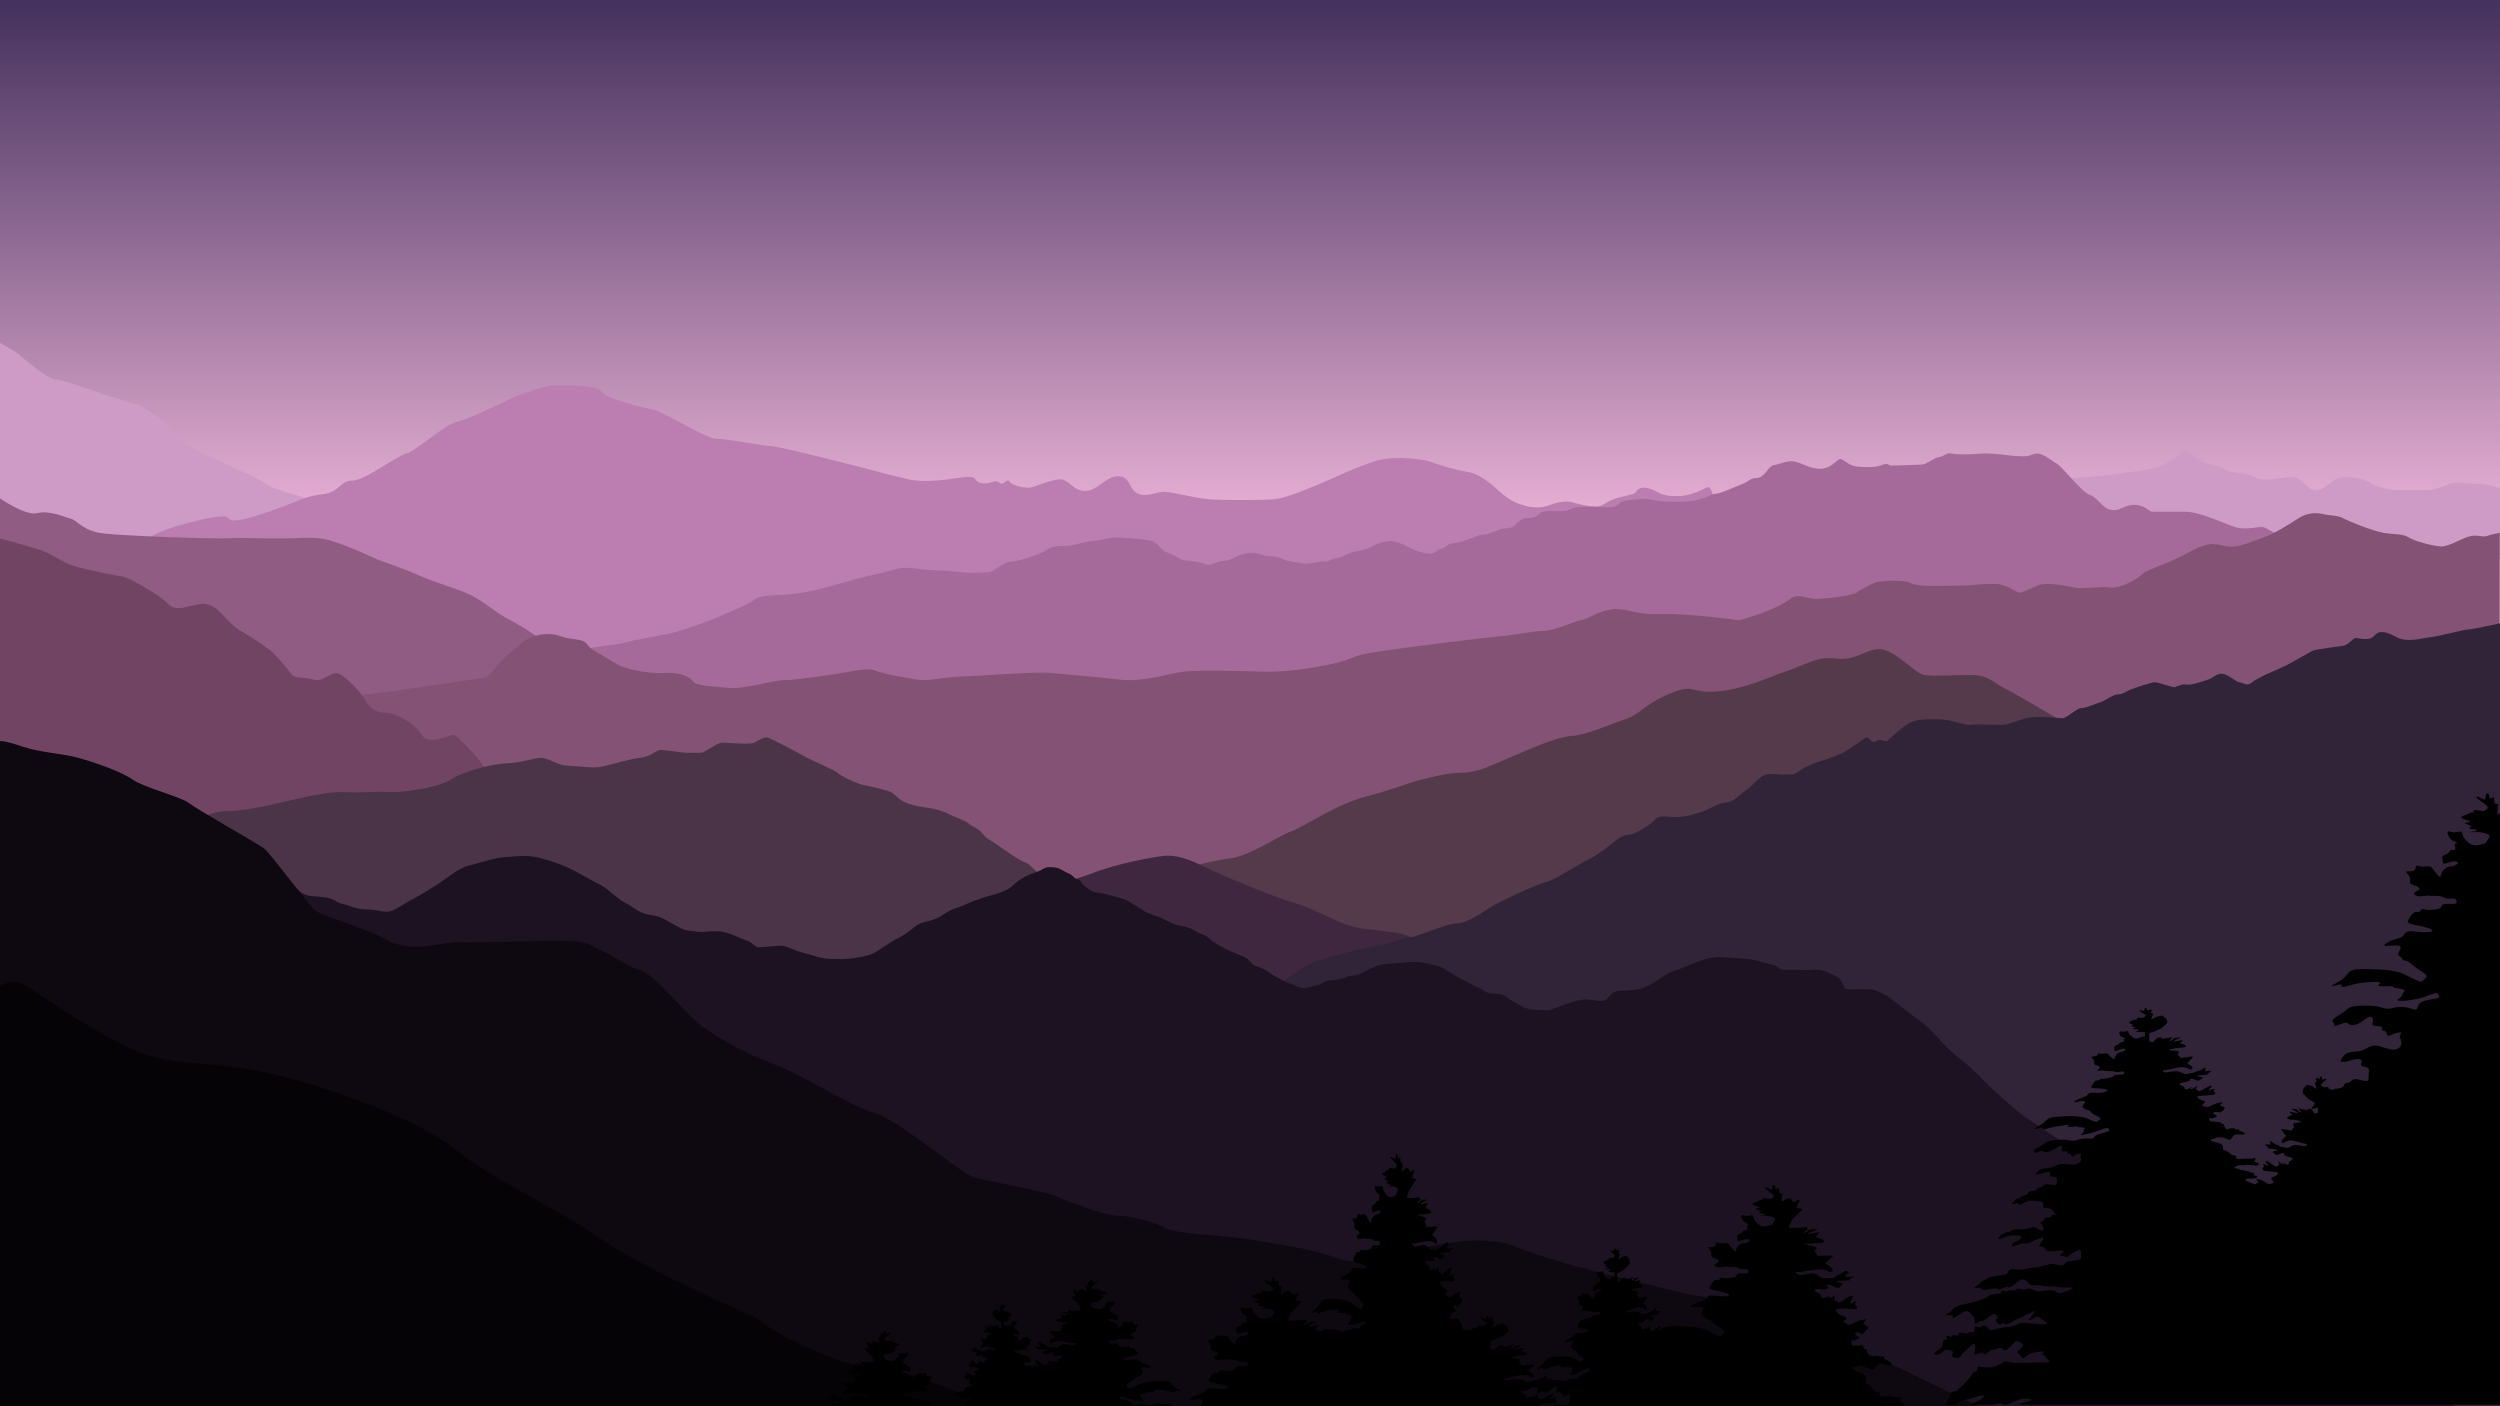 <?xml version="1.0" encoding="utf-8"?>
<!-- Generator: Adobe Illustrator 19.2.0, SVG Export Plug-In . SVG Version: 6.00 Build 0)  -->
<svg version="1.1" id="Layer_1" xmlns="http://www.w3.org/2000/svg" xmlns:xlink="http://www.w3.org/1999/xlink" x="0px" y="0px"
	 width="1600" height="900" style="enable-background:new 0 0 1600 900;" xml:space="preserve">
<linearGradient id="SVGID_1_" gradientUnits="userSpaceOnUse" x1="800" y1="5" x2="800" y2="378.175" gradientTransform="matrix(-1 0 0 1 1600 0)">
	<stop  offset="0" style="stop-color:#46325E"/>
	<stop  offset="1" style="stop-color:#FFC2E6"/>
</linearGradient>
<polygon style="fill:url(#SVGID_1_);" points="0,900 1600,900 1600,0 0,0 "/>
<path style="fill:#CE9BC7;" d="M225,349.5c0,0-19.5-20.5-23.5-26.5s-24-8-31.5-13.5S128,291,119,284s-18-21.5-34.5-26S41,243,36,243
	s-20.5-13-25.5-17.5l-10.5-6v130H225z"/>
<path style="fill:#BC7DB0;" d="M1153,367.1c0,0-28-20.8-35.5-27.5s-15-14.1-18.5-18.1s-3.5-11.4-7-9.4c-3.5,2-11.5,5.4-17.5,5.4
	s-9,0-14-2.7s-11-4.7-14,0.7c0,0-0.5,0.7-9.5,2.7c-9,2-10.5,6-15.5,6s-13-2-15-2.7c-2-0.7-6.5-1.3-15.5,2c-9,3.3-20-0.7-26-4.7
	s-14.5-14.7-25.5-16.7s-21-5.4-24.5-6.7s-21.5-4-33.5-0.7c-12,3.3-35.5,14.7-39.5,16.1s-18.5,8-26.5,8.7c-8,0.7-33,0.7-42,0
	c-9-0.7-23-4.7-28.5-4.7s-12,4-17.5,0.7c-5.5-3.3-4-10.7-12-10.7s-13,9.4-21,9.4s-10-7.4-16-7.4s-17.5,5.4-20,5.4s-11-1.3-12.5-4
	s-3.5,3.3-6.5,0.7s-7,2-12.5,0c-5.5-2,1-5.4-16-2.7s-26.5,1.3-29,0.7c-2.5-0.7-14.5-3.3-19-4.7s-64.5-16.7-69.5-16.7s-28-4.7-35-4.7
	s-33.5-17.4-41-18.8s-29-6.7-32.5-11.4s-25.5-4-30.5-4s-23,6-29.5,9.4c-6.5,3.3-25,12.1-33,14.1c-8,2-25,18.1-32,20.1
	c-7,2-26.5,17.4-34.5,17.4s-8,7.4-19,8.7s-15,4-24,7.4c-9,3.3-25,9.4-32.5,9.4s3-6.7-28.5,1.3s-25,12.7-38,16.1
	c-13,3.3-10.5,31.5-16.5,34.2s318,53.6,367,48.9c49-4.7,221.5,12.1,244.5,8.7c23-3.3,239-21.4,254-24.1s194-22.1,204.5-24.1
	C1147.5,391.9,1211.5,396.6,1153,367.1z"/>
<path style="fill:#CE9BC7;" d="M1600,357.7v-45.3c0,0-7.5-2.8-14.5-2.8s-14-1.5-17.5,0s-9.5,4-14.5,4s-11,0-18.5,0s-14.5-2.3-18-4.7
	c-3.5-2.3-16.5-5.3-22-2.3s-9.5,9-15.5,6.5s-6.5-8.5-14.5-7.8c-8,0.8-17,3.1-22-0.1s-16.5-2.2-19-4.7s-10.5-3-13.5-4.5
	s-10.5-7.5-12-7.5s-11,10-24,12S1351,304,1349,304s-25,3-29.5,1.5c0,0-19,1.5-18.5,8c0.6,7.7,19.4,42.1,35.5,42.5
	c20.5,0.5,101.1-0.2,119,2C1508,364.5,1600,357.7,1600,357.7z"/>
<path style="fill:#915C83;" d="M0,319c0,0,16.5,11.4,24,9.4s17.5,2.6,21.5,3.6s7.3,8,21.4,9.5s68.6,3.5,78.6,3s24,0.2,35.5,0.1
	s15.5-0.9,24,0c8.5,0.9,25.5,8.4,33,11.9s17,6,29.5,11.5s23,8,32,12s18.5,12.5,24.5,15.5s18.5,10.5,22,14s10,14,17,18s22,7.5,20,13
	s-25,13-26.5,13s-81.5,9.7-91.5,4.6S157,440,133,431.5S41,418,26,418s-26,1-26,1V319z"/>
<path style="fill:#A56A99;" d="M1487,359.5c-1.8-1-35-21-38-22s-11,2-18,0s-22.5-10-32.5-10s-18.5,0-21,0s-7.5-8-19-2.5
	s-14.5-6-20.5-8s-18.5-19-22-20.5s-9.5-8.5-15.5-5.5s-21.5-1.5-32.5-0.7s-15.8,0.6-19-0.1s-5.2,2.1-8,2.3s-8.2,4.8-10.8,4.8
	s-19.5,1-20.8,0.5s-1.2-1.8-5.5,0s-15,1.2-18.2,0.2s-5.2-3.5-7.5-4.2s-5.5,6.2-13.2,6.2s-13.2-4.8-18.2-4.8s-7.8,2-11.5,2.5
	s-5.8,8-10.8,8.2s-4.8,2.2-10.2,4.2S1101,316,1098,316s-7.8,5.2-24.5,5.2s-16-2.5-23.8-1.8s-12.2,1.2-13,2.5s-3.2,3.1-8.2,2.8
	s-16.5-0.7-19.8,0s-5.5,2.7-10.2,2.5s-11-0.5-13,1.2s-3,3.2-8.2,3.2s-7.2,5.2-10,6s-6.2,0.5-8.2,1.5s-8.2,3.5-10.5,3.2
	s-12.5,5-17.5,5.2s-5.8,3.2-9.2,3.8s-1.8,2.8-6.5,3s-12.5-3.1-15.2-4.8s-9.8-3.7-11.5-3.2s-6.8,0.9-10,3.2s-12.2,3.5-14.5,4.3
	s-7,3.5-9.2,3.5s-4.2,2.2-7.2,2s-9.2,1.5-12,1.5s-9.2-1.8-11.2-1.8s-5.2-3-11.2-3s-8.2-3-15-2s-10.5,5-15.5,5s-7.2,3.8-12.2,1.8
	s-13-1.8-14.8-2.8s-4.8-3-9.2-4.5s-5.2-6.5-10.5-7.5s-17.8-2-21.8-2s-11.5,2.2-15.5,2.2s-12,3.4-17,3.2s-9.5,0.5-12.5,2.8
	s-17.5,7.2-22.2,7.2S636,366,633,366.2s-13.2,0.8-18,0s-18.2-1.2-22.2-1.5s-12.5-2.2-18-0.8s-14,3.8-18.2,4.5s-28.2,7.8-32.8,8.8
	s-10.5,2.5-18.2,3.2s-18.5,0-23,3.5s-18.8,9-23,11s-23.5,9-30.8,10.5s-23.2,4.2-28.8,5.8s-12.5,1.8-18.8,3s-5.5-0.2-19.5,3.8
	s-32.1,10.3-39.4,11c-7.3,0.7-4.7,4.7,0,10.7c4.7,6,24,10,36,10.3s280.7,1,301.3,3.7c20.7,2.7,176.7,2.7,217.3,2.7s245.3,4,268,0
	s175.3-8.7,198-11.3s100,4.7,134.7-8.7c34.7-13.3,60-14.7,67.3-16.7s15.3-20,6.7-21.3c-8.7-1.3-33.3-31.3-44-32.7
	C1497,364.3,1492.2,362.4,1487,359.5z"/>
<path style="fill:#845275;" d="M1600,341c0,0-5.7,1-8.3,2c-2.7,1-5-0.7-10,0s-14.3,7.1-19.7,6.7s-16-3.1-20.3-5.7
	c-4.3-2.7-9-1.7-16.3-3c-7.3-1.3-22-7.3-25.7-9.3c-3.7-2-8.7-1.7-13-2.7c-4.3-1-10-1-15.7,2.7c-5.7,3.7-15.7,10-21.7,12
	s-15.7,6.8-23,6.1c-7.3-0.7-10.3-4.7-25.3,3.6c-15,8.3-26.7,10.7-30.3,14.3c-3.7,3.7-14.7,9.3-20.7,8.3s-17,1.2-22,0.1
	s-18-3.8-23.7-1.4c-5.7,2.3-10.7,4.7-12,4.7c-1.3,0-8-5.3-14.7-5.7c-6.7-0.3-17,1-19.7,1s-13,0.3-18.7,0.3c-5.7,0-13,0-16.7-2
	c-3.7-2-16.3-1.3-20.3-0.7c-4,0.7-11.7,5.3-14,7c-2.3,1.7-19,4-25.7,4c-6.7,0-11.7-4-16.7,0s-18,9.3-20.7,10
	c-2.7,0.7-7.3,2.3-11.7,3.7c0,0-34.7-4.7-51-4c-16.3,0.7-21.7-4.3-31-3c-9.3,1.3-14.3,6-19.7,7s-16.7,6.7-23.3,6.7
	c-6.7,0-20.7,3-26.3,3.3c-5.7,0.3-80.3,9.3-89.7,11.7c-9.3,2.3-8.3,4.3-29,8c-20.7,3.7-31.7,3.3-40.3,3c-8.7-0.3-38-0.9-46,0.2
	c-8,1.1-26.7,6.8-40,5.1c-13.3-1.7-34.7-3.3-45-4.3c-10.3-1-50.3,2.3-56.7,2.3c-6.3,0-17.7,1.9-22.7,2.3c-5,0.4-29-4.3-32-6
	c-3-1.7-10.7-0.7-17.7,0.7s-36.3,5.6-41.3,5.3c-5-0.3-26.3,6-35,5s-21.3-1-23.3-4.3s-9.7-6-18.3-5.3c-8.7,0.7-24.7-2.3-29.7-5.3
	s-13-7.7-16.7-10c-3.7-2.3-1.7-5.3-11-6.3s-9.3-3.3-17.3-3.3s-14,3.3-17.7,6.7c-3.7,3.3-8.3,6.7-14.3,13.3c-6,6.7-4.7,7.7-11,8.3
	c-6.3,0.7-70.7,11-82,11c-11.3,0-23.3,8.7-43.3,9.3c-20,0.7-42.7,15.3-38.7,20c4,4.7,20.7,24,31.3,24.7s160,23.3,200,22.7
	c40-0.7,208.7,40.7,244.7,38.7s162,15.3,218.7,13.3c56.7-2,352.7-0.3,394,0.2c41.3,0.5,244-8.8,264.7-8.8s103,2.7,103,2.7V341z"/>
<path style="fill:#543A4B;" d="M1317,460c0,0-28-16.5-35-20s-9.5-8-20.5-8s-24,1-30,0s-18.5-16-28-16.5s-15,7.5-28,6s-17.5,3-32,8
	s-27,11.5-44.5,13s-14-5.5-30.5,1.5s-19.5,13.5-27.5,16s-25.5,10.5-35,11s-26,8-39,13.5s-21.5,10-31,10s-18,2.5-26.5,4.5
	s-17,6-36,11s-38.5,19-47,22s-26.5,16-40,17.5s-30,7.5-46,8.5s-30,7.5-32.5,12.5s62.5,26.5,70,26.5s80.5,5,96,5s43.5,2,58,0
	s173.5-5,189-14s61,1,90-14s57-24,88.5-33.5s50-19.5,50-24.5s-18-47-22.5-49S1321.1,462.4,1317,460z"/>
<path style="fill:#724464;" d="M345,542.6c0,0-26.7-31.8-30.5-43.1c-3.8-11.4-21.5-27.7-23.5-29.1c-2-1.4-16,7.8-21,0
	s-16.5-14.2-23-14.2s-11-3.6-13-7.8s-11.5-14.2-16.5-17c-5-2.8-11,5.7-16.5,3.6s-12,0.2-15-4.1c-3-4.4-10.5-12.9-13.5-15
	s-8.4-6.4-18-11.9c-9.6-5.5-13.5-15-21.5-17.2s-19,6.4-25,0S82,369.4,78.5,369c-3.5-0.3-24-4.6-31-6.7S33,354.5,27,352.4
	s-27-7.8-27-7.8v180.6c0,0,113.5,17.2,125.5,17.4s112.5,13,131,14.4s101,4.3,101,4.3L345,542.6z"/>
<path style="fill:#4C3448;" d="M18.8,593.5c4.9-3.1,55.3-38.5,70-48.5s19-9.5,29.5-15.5s16.3-10.5,29-10.5s38.4-7,48.4-9
	s17.9-3.5,26.9-3s18.4-0.7,26.3-0.1c7.9,0.6,32.1-2.9,39.5-7.9c7.4-5,25.3-10,35.8-10.5c10.5-0.5,17.9-3.5,22.1-3.5
	c4.2,0,11.6,5,16.3,5s14.2,1.5,20,1c5.8-0.5,18.4-5,26.9-6s9.7-5,13.4-5s14.2,1.8,16.6,1.8s10,0.2,11.1-0.5c1.1-0.8,9-5.8,11.1-6
	c2.1-0.2,18.2,1.5,21.1,0c2.9-1.5,6.1-4,8.7-3.2c2.6,0.8,19.7,9.8,23.4,12c3.7,2.2,20,9,21.1,10.5c1.1,1.5,12.6,7.2,17.4,8
	s10,2.2,14.7,3.5s5.3,4.5,10.3,7c5,2.5,10.8,3.2,16.1,4s10.5,2.5,13.4,4.2s9.5,3.5,12.1,5.8s5.3,2.4,8.2,5.7s3.2,3.6,5.8,5.1
	c2.6,1.5,17.9,12.8,21.6,13.8c3.7,1,7.1,6.5,12.4,9.8c5.3,3.2,18.7,16.2,23.4,19.2s23.7,20,30.5,26c6.8,6-11.1,15-12.1,17.5
	c-1.1,2.5-125.8,29.5-136.9,30.5s-80,1-126.4-7s-217.5-21-234.8-22.5S76.7,599.5,58.3,600.5S9.3,599.6,18.8,593.5z"/>
<path style="fill:#3F283F;" d="M652.7,567.5c2.5,0,26.4-0.8,44.9-8.1c18.4-7.3,41.8-11,46.7-11.6c4.9-0.6,12.3,0,23.4,5.5
	c11.1,5.5,44.3,19.7,60.9,24.6c16.6,4.9,28.9,14.8,44.9,16.6c16,1.8,26.4,2.5,32,6.8c5.5,4.3,7.4,8.6,13.5,14.1
	c6.1,5.5,12.3,14.8,18.4,20.9c6.1,6.1,21.5,30,30.7,35.6c9.2,5.6-9.8,17.9-19.7,17.3c-9.8-0.6-28.9-7.4-81.8-14.1
	c-52.9-6.8-127.3-23.4-143.3-33.8c-16-10.5-70.7-30.1-80.6-34.4c-9.8-4.3-34.4-22.1-24.6-27.7C628.1,573.6,652.7,567.5,652.7,567.5z
	"/>
<path style="fill:#312338;" d="M1600,398.9c0,0-18,4-20.5,4s-19.5,4.5-24.5,5s-14.5,3.5-21,0s-11-5-14.5-1s-10.5,1-12.2,1.5
	s-4.5,4.2-7.2,4.8s-17.5,2.2-19.8,3.2s-13.2,7.5-17.2,9.5s-18.5,7.8-21.8,10.8s-6,0-8,0s-7.5-5.5-11.5-5.5s-4,2.2-8.8,3.8
	s-11.2,3.7-14,3.1c-2.8-0.6-6.2,1.7-7.5,1.7s-10.2-3-12.2-3.2s-14,4-16,4.8s-4.8,3-7.8,3s-8,4-11.2,5s-9.2,3.8-12.2,3.8
	s-9.5,6.5-12.2,6.5s-15.8-2-23.2,0s-10.8,4.2-16,4.2s-14.2-0.5-19,0s-12.2-3.5-20.5-3.5s-15.2-0.7-21.2,3.5
	c-6,4.2-11.5,10-12.5,10.5s-4.2-2-6.8,0s-5-3-6.2-2.5s-12,8.5-15.2,10s-12,4.8-15,5.5s-10.8,4.2-14.2,7s-14.2,0.2-19.2,1.2
	s-8.5,6.8-13.5,10.2s-7.8,7.5-12.8,7.8s-12.5,5.2-14.8,5.8s-9.5,3.5-17.2,3.5s-10.2-1.8-14,2.2s-13,9-16.2,9.2s-6,1.5-9,4.2
	s-13,10-17.5,12s-21.8,13.2-26.5,14s-29.2,12.5-32.8,14.5s-17,12-24.2,12s-26,9-30.5,9s-15,5-18.5,5s-35,7.5-43.5,11
	s-24.5,17.5-29,17.5s-50,36.5-58.5,39s-42,24.5-47.5,27.5S752,900,752,900h848V398.9z"/>
<path style="fill:#1C1221;" d="M0,900V499c0,0,25,3.5,29.5,3.5s12,1.5,15,4s6.5,4,10,5s10.5,1.5,12,4.5s5,5.5,9,7s10.5,4,13,8.5
	s7,4.5,12.5,4s10.5-1.5,19,0.5s15,4,21,5.5s7,5.5,10,6s8.5,4,11.5,6.5s10,4,17,7.5s10,7.5,13,9.5s4.5,2.5,13,3s10,4,13.5,4.5
	s9,3.5,15,3.5s10,1.5,14,1.5s11-5.5,16-8s10.5-6,16-9.5s13.5-10.5,20-12s15.5-5,24-5.5s13-1.5,21,0.5s16.5,5,22,8s15.5,8.5,18.5,10
	s10.5,9,15,11s8,6.5,15.5,7.5s10.2,3.5,12.8,4.8s8.2,5,11,5.2s6.8,1,9.5,1s7.2-1,12.8-0.2s11.8,4.5,15.5,5.5s5.5,4.5,8,4.5
	s12-1.2,15-1s8.8,3.5,13.5,4.5s10.2,3.5,16.2,3.8s11,0.5,17-0.5s10.5-2,13.8-4.2s11.2-7.5,15-9.2s9.8-7.5,13-8.8s9-1.5,14.5-5.5
	s10-4.5,13.5-6.2s8.8-3.5,12.5-4.8S643,572,649,566s16-8,18.5-9.8s6.5-1.2,8.8-0.8s5.5,2.8,8,3.8s3.8,3.8,5.8,3.8s1.8,2.5,3,3.2
	s4.2,4.5,9,5s18.2,4.2,19.5,5.2s9.2,5.5,10.8,6.8s8.5,3,12,4.8s7,3.8,11.2,4.5s7.2,1.8,9.2,3.2s4.8,2.2,6.8,3.2s3.5,3,4.8,3.8
	s5.2,3,6.8,4s5.2,2.5,11.5,5s5.2,5.8,10.2,7s9,5.2,11,6s5,3.2,8.2,4.2s7,3.2,9.8,3.5s7-1.5,9.5-2s4.2-2.8,7.2-2.8s9.2-1,10.8-2.2
	s6-0.5,10-2.5s10.2-6,15.8-6s18-2.2,23.5-0.8s10,1.5,14.5,4.5s16,9.5,21,11.5s3.8,3.8,10.5,3.8s7.5,3,12,5.2s7,5.2,14.8,5.2
	s6,1.2,12.8-1.5s15.2-5.5,19.5-5.2s8.5,1.8,11.5,0.5s2.5-5.5,10-6s10.5-0.2,16.5-2.8s12-8.2,17.8-10s10.2-4.2,14.2-5.5
	s9.2-3.8,16.5-3.2s17.5,0.8,21.2,2s8.5,2.2,12,3.2s2,2.5,6,2.8s7.8-0.2,12.5,0.2s9.5-1.2,13.8,0.8s8.2,3,10,5.5s2.2,5.8,4.2,6
	s6.5-0.2,14.2,0s16,7.8,18,9.2s9.5,7.5,15.5,11.8s12.2,12.2,16.2,16.2s10.8,9,14.8,12.5s12.8,13,16.8,16.5s16,14,18.5,15.5
	s13.2,9,15.5,10.5s24.4,16.2,38.4,18.8c14,2.7,35.3,19.3,47.3,27.3s32.7,18.7,43.3,25.3c10.7,6.7,11.3,16.7,22.7,20.7
	s24.7,16,35.3,24c10.7,8,22.7,22,30,27.3c7.3,5.3,20,14,27.3,18.7c7.3,4.7,14.7,12.3,14.7,12.3H0z"/>
<path style="fill:#0E0811;" d="M1266,900c0,0-83-41-104-48s-68-22-77-23s-37-9-51-12s-34-9-50-14s-15-8-35-9s-46,7-61,9s-20,7-33,2
	s-28-7.2-51-11.1c-23-3.9-51-3.9-58-7.9s-23-8-31-8s-29-8-38-12s-46.7-10-54.9-13c-8.1-3-48.1-37-63.1-41s-45-24-64-31
	s-39-18.6-48-26c-9-7.5-30-33-37-34s-28-16.2-38-18.1c-10-1.9-72,0.9-78,0c-6-0.9-30,7.5-45-0.7c-15-8.2-43-16.2-47-19.2
	s-29-37-33-40s-43-25-48-29s-29-10-36-15s-24-11-35-14s-23.9-3.3-35-7c-15-5-15-3.5-15-3.5V900H1266z"/>
<path style="fill:#060307;" d="M479,841c0,0-65.6-28-95.8-49S315,755,292,736s-80-40-119-49s-65-3-94-18s-57-35-64-39s-15,1-15,1
	v269h633c0,0-52-24-68-25s-20,0-49-13S490.9,846.2,479,841z"/>
<g>
	<path d="M1598.6,521.2c-1,0.2-0.3-0.7-0.2-1.7c0.2-1-0.2-2.9,0.4-3.8c0.6-0.9-0.8-1.3-1.8-1.3c-1,0-0.6-3.3-0.8-3.9
		c-0.2-0.6-2.2,0.4-2.7,0.6c-0.5,0.2,0-3-1.5-3.3c-1.5-0.3-0.8,2.6-1.5,3.7c-0.6,1.1-4.2-2.1-5.4-1.6c-1.3,0.5,3.9,3.5,6.2,5.5
		c2.3,2.1-0.5,2.9-1.3,3.5c-0.8,0.6-4.1-0.5-6-0.5c-1.9,0-0.1,1.9-1.4,1.6c-1.3-0.3-3.4,1-4,1.4c-0.6,0.4-3.3,0.6-3.3,1.7
		c0,1.2,5.2,2,5.6,2.5c0.3,0.5-3.2,0.9-3.4,1.2c-0.2,0.3,4.1,1.7,4.4,2.1c0.3,0.4-1.4-0.1-1.4,1.1s2.6,0,4.3,1.2
		c1.6,1.2-2.5,0.7-3.5,1.2c-0.9,0.4,6.9-0.6,10.9,1.5c2.6,1.3,0,2.9-0.9,5c-0.5,1.1-1.8,1.3-2.8,1.4c-1,0.2-5.7,2-8.8-1.1
		c-3.2-3.1-3.3-3.3-3.8-5.9c-0.5-2.6-4.1,0.4-7.5-1c-3.4-1.3-1.7,2-0.7,3.9c1,1.9,6.8,3.6,4.2,3.7c-2.6,0.1,1.6,4-1.9,4.1
		c-3.6,0.1-1.2,1.5-4.6,2.8c-3.5,1.3-2.2,1.1-2.1,4.5c0.1,3.4,4.1-0.4,8.1,0c4,0.3,0,3.2-2.9,3.2c-2.8,0-5.9,2.8-6.3,5.7
		c-0.4,2.9-3.7-2.3-5.7-4.7c-2-2.4-5.2,0.2-8.5-1.3c-3.4-1.5,0,3.8-5.7,3.4c-5.7-0.3,0.7,1.7,0.1,5.6c-0.5,3.9,2.8,2.6,5.5,4.7
		c2.7,2.1-5,2.7-2.4,4.8c2.7,2.2,8.9-0.2,8.9,0.5c0,0.6,6.7-0.6,9.8,1.2c3.1,1.8,7.1-0.6,7.9,2c0.8,2.6-1.3,2.1-6.4,2.1
		s-1.2,2.8-6.5,3.5c-5.3,0.6-6,0.5-8.1-0.2c-2.1-0.7-1.7,2.7-4.1,1.9c-2.4-0.8-5,3.4-6,5.8c-1,2.4,7.6,2.4,13.7,4.7
		c6.1,2.3-2.2,2.9-8.2,2.1c-6-0.8-6.5-0.1-8.2,2.3c-1.7,2.4-6.8,1.9-11.2,5.2c-4.4,3.2,5.4,0.3,8.5,1.6c3,1.3-3.1,4.8,0.2,6.7
		c3.3,1.9,0.3,2.1,3.8,2.7c3.4,0.6,2,1.9,9.2,6.2c7.2,4.4,3.2,4.7,1.7,6.8c-1.5,2.1-10.4-4.5-15.6-5.7c-5.3-1.1-6.5-1.7-21-1.9
		c-14.5-0.1-7.7,2.8-17.9,8.5c-10.1,5.7,3.9-0.6,2.7,2c-1.2,2.6,6.4-1.1,13.5-1.8c7.2-0.7,13.1-0.9,10.3,1.2
		c-2.8,2.1,9.9,0.4,9.2,1.5c-0.6,1.1,8.9,1,7,2.9c-1.9,2-0.3,2.5-3.8,4.8c-3.5,2.3,10.2,1.2,18.1-1.7c8-2.9,6.2-2.5,7.9-0.4
		c1.6,2.1-3.4,1.7-9.1,3.3c-5.7,1.6-3.6,5.3-5.6,5.6c-2,0.3-6.9-3-14.2-1.1c-7.3,2-5.8-1.6-18.5-1.4c-12.7,0.2-9.2,1.9-16.7,6.2
		c-7.4,4.3-2.1,4.4-2.8,6.4c-0.7,2,7-3.2,9-1.1c1.9,2.1,6.2,0.8,10.6-2.7c4.5-3.4,5.7-1,4.8,2.4c-0.9,3.4,6.8,0.7,6,3.3
		c-0.7,2.6,2.4,0.3,3.1,3.4c0.6,3.1,2.7,0.1,7.3-0.6c4.6-0.7,0,1.1,1.2,3.3c1.2,2.3,1.8,6.2-2.5,7.3c-4.3,1.2-9-2.4-13.6-2.3
		c-4.6,0-5.7,3.4-11.8,3.8c-6.1,0.4-6.9,1.1-9.3,4.3c-2.4,3.3,1.1,2.7,6.3,1.2c5.1-1.5,7.2-0.4,6.2,1.7c-0.9,2.1,0.1,2,3,2.8
		c2.9,0.8,1.4,2.7,1.6,6.5c0.2,3.7-2.7,2.2-6.9,1.3c-4.2-0.9-3.7,2.1-6.9,2.3c-3.2,0.2-0.2,3-6.2,3.6c-1.7,0.2-2.5,0.5-3,1
		c-0.5-0.3-1.4-0.7-2.1-0.6c-0.7,0.2,0.1-1.2-1-1.3s-2.6,0.2-3-0.2c-0.4-0.5-2.1-0.9-0.9-2.1c1.2-1.2,3.6-2.7,2.9-3.1
		c-0.7-0.4-2.1,1.1-2.5,0.4c-0.4-0.7-0.1-2.1-0.9-1.9c-0.8,0.1-0.8,1.9-1,1.7c-0.3-0.2-1.7-1.1-1.8-0.7c-0.1,0.4-0.6,0.5-0.6,0.8
		c0,0.3,1.2,1.8,0.6,1.8c-0.5,0-1.6,0.3-1.2,0.9c0.4,0.6,0.8,1.7,0.9,2.4c0.1,0.6,0.2,1.1-0.3,0.9c-0.5-0.2-1.7-1.6-2.9-1.8
		c-1.2-0.2-2.2-1.1-2.8-0.4c-0.6,0.6-1,0.8-1.3,1.3c-0.3,0.5-1,1-1,1.5s-0.6,2,0,2.6c0.6,0.6,2.6,2.8,3.3,3.4
		c0.7,0.6,3.8,2.3,4.2,2.4c0,0,0.1,0,0.1,0c-0.2,0.7-0.6,1.6-1.6,2.7c-1.9,2.1,1.2,0.9,3.5,0.5c0,1.5,0,3.2,0,3.2s-1.8,1.1-2.3,0.4
		c-0.5-0.7-1.8-2.6-2.1-2.7c-0.4-0.1-1.1-0.2-1.9-0.2s0.4,0.9-0.7,0.8c-1.1-0.1-3.8-0.5-4.9-1c-1.1-0.5-0.2,0.5,0,0.9
		c0.2,0.4,1.8,1.7,0.6,1.6c-1.1-0.1-1.6-1.9-2.9-2.1c-1.3-0.2-3.6-0.3-2.4,0.2c1.2,0.5,5.1,2.7,3.4,2.4c-1.8-0.3-5.6-1.5-4.8-0.4
		c0.8,1.1,2.3,1.5,1,1.8c-1.3,0.3-3.7,1.4-2.3,2.2c1.4,0.9,4,0.5,5.1,0.8c1.1,0.3,4.8,1,3.1,1.4c-1.8,0.4-4.8,0.3-4.8,1.3
		c0,1,1.4,1.9,0.3,2.4c-1.1,0.5-0.6,1.8-1.8,1.6c-1.2-0.1-7-1.6-6.1-0.5c0.9,1,2.4,3.6,3,3.7c0.6,0.1-1.3,1.5-2.4,2.8
		c-1.1,1.3,0.4,2.7,1.4,1.7c1.1-1,3.3-1.7,5.6-1.2c2.3,0.5,6.5,1.9,7.2,1.9c0.7,0.1,2.1,0.3,1.5,0.9s-0.5,1.1-3.2,0.5
		c-2.6-0.6-4.1-0.7-5.5-0.3c-1.4,0.3-3,2.1-4.4,1.6c-1.4-0.5-3.1-0.3-4.1-1.1c-1.1-0.8-2.7-1.1-2.7-1.1s-2.4-1.6-2.9-1.9
		c-0.5-0.3-0.5,0.2-0.6,0.5s0.4,1.5,0.4,1.5s-3.6-0.2-3.5,0.1c0.1,0.3,1.6,1.6,1.9,1.6c0.3,0-1.4,0.7,1,0.9c2.4,0.2,6.6,0.7,4.7,1.1
		c-1.9,0.4-3.4,0.7-2.7,1.3c0.7,0.5,1.9,2.1,3.2,1.6c1.3-0.5,2.7-1.7,3.9-1c0,0-0.9,0.7,0.9,1.6c1.9,0.9,3,0.7,4.2,1.4
		c1.2,0.7-0.3,1.6-1.4,2.1c-1.2,0.4-0.2,2.8-2.1,2.1c-1.9-0.7-3.2-2-3-1.6c0.1,0.4,2.5,1.8,0.7,1.5c-1.8-0.3-3.6-3.2-3-1.9
		c0.5,1.3,1.2,3.1,0.4,2.3c-0.8-0.8-0.4,1.5-1.8,1.1c-1.5-0.4-3.3-2.2-5.2-3.3c-1.8-1.1-1.5-0.2-1.4,0.3c0.2,0.5,2.6,3.3,1.2,2.5
		c-1.3-0.8-3.4-1.7-2.9-0.8c0.5,0.9,0.8,1.4-0.1,1.9c-0.8,0.4-0.2,1.9,1,2.1c1.2,0.2,4,0.2,5.3,0.5c1.3,0.2,4,0.3,3.3,1.1
		s-1.3,1.8-2.6,2.1c-1.3,0.3-2.2,1.1-1.6,1.7c0.7,0.7,2,1.8,1.1,2.3c-0.9,0.4-2.6,1-3.7,0.3c-1.1-0.7-5.5-3.3-5-2.5
		c0.5,0.8-2.1-1-2-0.4c0.1,0.6,2,2.9,1.1,2.6c-0.8-0.3-1.5,0.7-2,1c-0.5-0.3-1.3-0.5-1.9-0.8c-1.2-0.6-3.1-0.8-4-2
		c-0.9-1.2,1.4-0.9,5.1-1.1c3.7-0.3,2-2.1,0.3-1.9c-1.7,0.1,1.5-1.8-0.6-1.7c-2.1,0.2-2-1-5.8-1.5c-3.8-0.5-3.4-1.1-4.1-1.2
		c-0.8-0.1-3.7,0-1.1-1.5c2.6-1.4,4.6-0.3,5.8-0.7c1.2-0.4,4.3-0.1,5.8,0.2c1.5,0.4,3.4-0.3,2.9-1.2c-0.5-0.8-4-1.4-2.9-1.8
		c1.1-0.4,0.8-2.6,0-1.8c-0.8,0.7-3.2,0.2-6.7,0.5c-3.5,0.3-5.4,0.1-4.9-0.4c0.5-0.5,0.2-1.8-1.7-1.8c-1.8,0-2.4-2.1-4.7-2.9
		c-2.3-0.8-2.3-0.9-2.1-1.3c0.2-0.4,0.2-1.1-0.3-2.3c-0.5-1.2-4.6-1.7-6.8-2.6c-2.1-0.9,0.9-1.2,2.5-2c1.5-0.8,3.8-0.3,4.6-0.3
		c0.8-0.1,3.7,1.7,4.4,1.5c0.8-0.2,1.9-2.1,2.9-3.1c1.1-0.9,4.4,0.2,6.3-0.5c1.8-0.6-1.5-1.8-2.7-2.1c-1.2-0.3,0.3-1.4-1.4-1
		c-1.7,0.4-1.5-0.9-3.5-0.7c-2,0.1-1.7,0.2-2.8,0.6c-1.1,0.4-1.7-1.1-2.2-1.8c-0.5-0.6,0.3-1.6-1-1.5c-1.4,0.1-1.2-1.4-2.3-1.3
		c-1.1,0.1-2.6-0.2-4.3-0.3c-1.7-0.1-1.8-0.4-2-1.8c-0.1-1.3,1.4,0,2.2-0.2c0.8-0.2,1.1-0.8,2.2-1.1c1.1-0.3,0.3-0.8-1.1-1.5
		c-1.4-0.7-0.8-1.2,0.2-1.5s2.5,0.1,3.1,0.3c0.6,0.1,1.7-1.2,2.2-1.4c0.5-0.2,1.4-2,0.9-1.9s-1.5-1.2-2.6-0.9
		c-1.1,0.3,1.1-1.8,1.2-2.4c0.2-0.6-2.9,1.1-2.3,0.4c0.6-0.7-4.6,1.7-5.9,2.3c-1.2,0.7-3.2,0.1-4.3-0.3c-1.1-0.4,0.5-1.5,1.2-2.1
		c0.8-0.6-0.3-1.3-1.8-1.6c-1.5-0.3-2.3-1.2-3.1-1.9c-0.8-0.7,2.3-0.8,3.9-1c1.5-0.2,4.8-0.2,6.2-0.4c1.4-0.2,2.2-1.5,1.2-1.9
		c-1-0.4-0.7-0.9-0.1-1.7c0.6-0.8-1.8,0-3.4,0.7c-1.5,0.7,1.2-1.8,1.4-2.3c0.2-0.5,0.6-1.3-1.6-0.3c-2.2,1-4.3,2.6-6,3
		c-1.7,0.4-1.2-1.7-2.1-1c-0.9,0.7-0.1-0.9,0.5-2.1c0.6-1.2-1.4,1.4-3.6,1.8c-2.2,0.3,0.6-1,0.8-1.4c0.2-0.4-1.4,0.9-3.6,1.5
		c-2.2,0.6-1.1-1.6-2.5-1.9c-1.4-0.4-3.1-1.2-1.7-1.9c1.4-0.7,2.8-0.5,4.9-1.3c2.2-0.8,1.1-1.4,1.1-1.4c1.3-0.7,3,0.4,4.5,0.9
		c1.5,0.5,2.9-1,3.7-1.5c0.8-0.5-0.9-0.8-3.2-1.2c-2.3-0.4,2.7-0.8,5.4-1c2.8-0.2,0.8-0.8,1.1-0.8c0.3,0,2.1-1.2,2.2-1.5
		c0.1-0.3-4.1-0.1-4.1-0.1s0.6-1.1,0.5-1.4s-0.1-0.8-0.7-0.5c-0.6,0.3-3.4,1.8-3.4,1.8s-1.9,0.3-3.2,1c-1.2,0.7-3.2,0.6-4.8,1
		c-1.6,0.4-3.5-1.2-5.1-1.5c-1.6-0.3-3.3-0.3-6.4,0.3c-3.1,0.6-3,0.1-3.7-0.4s0.9-0.7,1.8-0.8c0.8-0.1,5.8-1.3,8.4-1.8
		c2.7-0.4,5.3,0.2,6.6,1.1c1.2,0.9,3-0.4,1.7-1.6c-1.3-1.2-3.6-2.4-2.9-2.6c0.7-0.1,2.5-2.5,3.5-3.4c1-1-5.6,0.4-7.1,0.5
		c-1.4,0.1-0.8-1-2.1-1.5c-1.3-0.5,0.3-1.4,0.3-2.3c0-0.9-3.6-0.8-5.6-1.2c-2.1-0.4,2.3-1,3.6-1.3c1.3-0.3,4.3,0,6-0.8
		c1.6-0.8-1.1-1.8-2.7-2.1c-1.5-0.3,0.2-0.7,1.1-1.7c0.9-1-3.6,0.1-5.6,0.4c-2.1,0.3,2.5-1.8,3.9-2.2c1.4-0.5-1.2-0.4-2.8-0.2
		c-1.5,0.2-2.1,1.9-3.4,1.9c-1.3,0.1,0.5-1.2,0.7-1.5c0.2-0.3,1.3-1.3,0-0.8c-1.3,0.5-4.4,0.9-5.8,1c-1.3,0.1,0.1-0.8-0.8-0.8
		c-0.9,0-1.9,0.1-2.3,0.2c-0.4,0.1-1.9,1.8-2.5,2.5c-0.6,0.7-2.7-0.3-2.7-0.3s-0.1-4.4-0.1-4.9c0-0.5,1.9-0.9,2.4-1
		c0.5-0.1,4.1-1.7,5-2.2c0.8-0.6,3.1-2.6,3.8-3.1c0.7-0.6,0-1.9,0-2.4c0-0.4-0.7-1-1.1-1.4c-0.4-0.4-0.8-0.6-1.5-1.2
		c-0.7-0.6-1.9,0.2-3.3,0.4c-1.4,0.2-2.8,1.5-3.4,1.6c-0.6,0.2-0.5-0.2-0.4-0.8c0.1-0.6,0.6-1.6,1-2.2c0.4-0.5-0.8-0.8-1.4-0.8
		c-0.6,0,0.7-1.4,0.7-1.6c0-0.3-0.6-0.3-0.7-0.7c-0.1-0.4-1.8,0.5-2.1,0.6c-0.3,0.1-0.3-1.4-1.2-1.6c-0.9-0.1-0.6,1.1-1,1.8
		c-0.4,0.7-2.1-0.8-2.9-0.4c-0.8,0.4,1.9,1.7,3.4,2.8c1.4,1.1-0.5,1.5-1,1.9c-0.5,0.4-2.3,0.1-3.5,0.2s-0.3,1.4-1.1,1.2
		c-0.8-0.1-2.2,0.3-2.6,0.6c-0.4,0.3-1.9,0.6-1.9,1.3c0,0.7,2.5,1.2,2.7,1.5c0.2,0.3-1.4,0.4-1.6,0.6c-0.1,0.2,2.9,0.8,3.1,1
		c0.2,0.2-1.8,0.1-1.8,0.8c0,0.7,2.3-0.1,3.3,0.6c1,0.6-1.1,0.8-1.8,1.1c-0.6,0.3,6.1,0.5,6.1,0.5l0,2.6c0,0-1.5,0.4-2.1,0.5
		c-0.6,0.1-3.6,1.9-5.6,0.2c-2-1.7-2.5-1.8-2.8-3.3c-0.3-1.5-2.2,0.2-4.3-0.4c-2.2-0.6-1.6,1.4-1,2.6c0.6,1.1,4.6,1.9,2.9,2.1
		c-1.7,0.2,0.9,1.8-1.4,2c-2.3,0.2-1.1,0.9-3.4,1.9c-2.3,0.9-1.8,1.2-1.8,3.2c0,2,3.4-0.9,6.1-0.9c2.6,0-0.2,2.1-2,2.2
		c-1.9,0.1-3.4,2.1-3.8,3.9c-0.3,1.8-3.1-1.1-4.3-2.5c-1.2-1.4-3.3,0.3-5.4-0.4c-2.2-0.7,0,1.7-3.8,1.8c-3.7,0.1,0.8,1.5,0.3,3.8
		c-0.5,2.3,1.4,1.4,3.1,2.5c1.7,1.1-1.6,2.9-1.6,2.9s5.3-0.4,5.3,0s4.4-0.3,6.4,0.6c2,0.9,5.4-1.1,5.9,0.4c0.5,1.5-1.1,1.4-4.5,1.6
		c-3.4,0.2-1,1.2-4.6,1.8c-3.6,0.6-3.9,1-5.3,0.7c-1.4-0.3-1.1,1.5-2.7,1.1c-1.6-0.4-3,2.5-3.8,4c-0.8,1.5,4.8,0.5,8.9,1.6
		c4,1.1-2,2.5-6.1,2.3c-4-0.2-4.2,0-5.5,1.5c-1.3,1.5-4.5,1.6-7.7,3.7c-3.1,2.2,3.8-0.5,5.8,0.1c2,0.6-2.7,3.4-0.5,4.4
		c2.2,1,0.3,0.9,2.6,1.2c2.3,0.2,0.9,1.5,5.7,3.8c4.8,2.3,1.7,2.3,0.6,3.6c-1.1,1.3-6.2-2.4-9.8-2.8c-3.6-0.4-4.5-0.9-14.5-0.3
		c-10,0.6-6,2.2-13.4,6.1c-7.4,3.9,3.8-0.1,2.8,1.5c-1,1.6,4.1-0.6,9.1-1.3c5-0.7,9.1-1.6,7-0.2c-2.1,1.4,6.7-0.3,6.2,0.4
		c-0.5,0.7,5.8,0,4.4,1.2c-1.4,1.3,0.6,2-1.9,3.5c-2.5,1.5,6.3-0.4,11.9-2.6c5.6-2.1,4.7-1.4,5.8-0.2c1.1,1.2-2.2,1.4-6.3,2.7
		c-4.1,1.3-3,2.7-4.4,3s-4.4-0.8-9.5,0.8c-5.2,1.5-4.2-0.7-13.1,0.1c-8.9,0.7-6.1,1.6-11.7,4.5c-5.5,2.9-2.2,2.4-2.9,3.6
		c-0.6,1.2,4.6-2,5.8-0.8c1.2,1.2,5-0.1,8.3-2.3c3.3-2.3,4.2-0.9,3.4,1.2c-0.8,2.1,4.4,0.1,3.7,1.7c-0.6,1.6,2.2,0,2.5,1.9
		c0.3,1.8,1.4-0.4,4.7-1c3.3-0.6,0.3,0.9,1.1,2.3c0.8,1.3,0.6,3.4-2.6,4.3c-3.1,0.9-6.1-0.2-9.4,0c-3.3,0.2-4.3,2-8.7,2.5
		c-4.4,0.5-5.5,0.8-7.4,2.9c-1.9,2.1,0.9,1.4,4.7,0.2c3.8-1.2,4.6-0.4,3.8,0.9c-0.8,1.3,0.8,1.4,2.8,1.7c2,0.3,1.7,1.4,1.7,3.7
		c0,2.2-2.8,1.4-5.8,1c-3-0.4-2.9,1.9-5.2,2.1c-2.4,0.3-0.3,1.6-4.8,2.2c-4.4,0.6-1.3,2-4.9,2.8c-3.6,0.8-1.4,1.4-4,2
		c-2.5,0.6-1.3,0.8-3.7,2.9c-2.4,2.1,4.3-1,4.1,0.4c-0.2,1.4,1.1,0.6,4-0.9c2.9-1.5,3.2-1,7.4-0.8c4.2,0.2,4.9,1.6,4,3.4
		c-0.8,1.8,4.2,0,6.4,3c2.2,3.1,3,2.5,0.6,2.3c-2.4-0.2-0.3,2-3.5,1.9c-3.1-0.1-1.3,1.3-4.1,2.5c-2.9,1.2,0.8,1.5,0.9,4.2
		c0.1,2.7-2.1,1.6-4.3,0c-2.2-1.6-5.7,1.3-11.1,0.9c-5.4-0.4-5.1,1.6-7,1.7c-1.9,0.1-5.1,1.6-6.2,3.5c-1.1,2,2.4,0.4,5.7-0.8
		c3.3-1.2,5.9-0.5,7.8-0.3c1.9,0.2,0.9,2.5-2.4,3.7c-3.3,1.2-1.9,1.8-2.6,3c-0.6,1.2,4.8-2,8.2-1.9c3.5,0.1,5.5-1.8,9.7-3.3
		c4.1-1.5,1.4,2.2-0.2,4.2c-1.6,2,2.4,0.3,3.3,2.6c0.9,2.3,4.2,1.6,9.3,1.2c5-0.4,2.2,1.6,0.4,2.7c-1.7,1.1,3.5,0.2,3.6,1.5
		c0.1,1.3,3.2-2.5,7-4.1c3.8-1.6,2.5,0.5,2.9,3.1c0.4,2.6-1.6,2.9-4.6,3.2c-3,0.3-4.7,0.3-5.8,2c-1.1,1.8-3.8,0.8-7.4,0.2
		c-3.6-0.6-2.5,0.8-4.6,0.7c-2-0.1-4,1.3-5.9,1.4c-1.9,0.1-5.4,0.5-8.5,1.3c-3.2,0.7-5.4-0.1-7.1-0.1c-1.7-0.1-2.9,1.1-3.2,2.5
		c-0.3,1.4-4.8,1.3-9.9,2.3c-5.1,1-9.1,5.7-11.2,6.9c-2.1,1.3,3.5-0.8,4.3,0.9c0.8,1.7,9.6-1.3,10.6,0c1.1,1.3,5.3-2.1,6.8-1.1
		c1.6,1,5.6-3.8,8-4.8c2.4-1,3.9,1.5,5.8,3c1.9,1.5,6-0.2,6.8,0.7c0.8,0.9,7.9,0.3,10.2,0.9c2.4,0.7,6.5,0.1,9.3,0.4
		c2.8,0.4-1.8,1.9-5.2,3.1c-3.5,1.2-3.6-0.1-4.9-0.8c-1.3-0.7-4.4-0.8-8.7,0c-4.3,0.8-3-0.2-6.5-1.3c-3.5-1.2-3.3,1.2-7,0.1
		c-3.6-1.1-2.2,1.2-5.7,0.7c-3.5-0.5-1,1.3-4.8,0.4c-3.8-0.9,0,1.7-3.4,1.7c-3.3,0.1-2.7,0.6-4.3,0.6c-1.6,0-1,1.1-6.6,3.2
		c-5.6,2.1-13.3,3.2-16.3,4.5c-3.1,1.2-1.6,2.5-5.8,4.6c-4.2,2.1,4.8-0.1,3.5,1.9c-1.3,2,3.4-0.6,6.1-2.7c2.7-2.1,5.4,0,6.2,1.6
		c0.8,1.6,1.7,0.2,1.7,3.9c-0.1,3.8,3.2-0.6,4,0c0.8,0.5,4.6-2.3,6.7-3.9c2.1-1.7,4.9,0.6,3.9,1.9c-1,1.4-1.9,1.1,0.3,3.5
		c2.2,2.4,4.8-2.5,4.1-0.3c-0.7,2.1,4.1,0,5.9-1.3c1.8-1.2,3.5-1.5,9.2-4.4c5.7-2.9,4.8-2.4,3,0.3c-1.8,2.7-2.2,2.4-2.4,3.3
		c-0.2,0.9,3.3-0.9,4.5-1.7c1.1-0.9,4.2,1.8,6.8,3.7c2.5,1.9-7.3,0.6-12,0.1c-4.7-0.5-5.7,0.7-9.2,1.9c-3.5,1.3-3-0.1-10.3,1.9
		c-7.3,2.1-4.4-0.5-7.4-1.9c-3-1.3-1.8,1.8-5.6,0.6c-3.8-1.3,0.6,3.6-3.1,3.3c-3.7-0.3-1.1,1.7-6.1,0.6c-4.9-1.1-0.4,2.5-4.3,1.6
		c-4-0.9-1,1.8-4.5,0.5c-3.5-1.3,0.1,2-2.1,2.2c-2.2,0.2-1.6,1.8-2.1,3.9c-0.5,2.1-3.6,2.7-4.9,4.6c-1.3,1.9,3.5,1.3,5.1-0.7
		c1.6-2,3.7-1.3,5.9-0.7c2.2,0.6-1.2,2.8,0.7,4c1.9,1.2,4.5,0.8,5.3-1c0.8-1.9,3.2-3.1,6.3-6.4c3.1-3.2,3,1.8,2,4.8
		c-1,3,6.7-2.1,6.1,0.4c-0.7,2.5,5.9-3.8,5.6-2.4c-0.3,1.4,5.6-3,6.7-0.4c1.1,2.7,6.1-3.1,7.4-4.5c1.3-1.4,4-0.2,5.2,1.2
		c1.2,1.5-3.6,5-3.6,5s0,0,2.7,3c2.7,3,1-1.4,9.5-2.8c8.6-1.4,3.8,0.9,3.8,0.9s5.5,5,4.5,5.4c-1,0.5-4.4,0.1-14.3,0.5
		c-9.8,0.4-9.5-0.7-13.5-0.8c-4-0.2,0,0-2.1,0.9c-2.1,0.9-4.3,2.6-6.4,2.8c-2.1,0.2-5.7,0.1-8.1-0.5c-2.4-0.6-0.4,2.4-2.9,3.2
		c-2.6,0.8-1.1,1.8-3.9,4.4c-2.8,2.6-2.6,3.6-5.8,5.9c-3.2,2.3-0.3,1.7-3.7,2.4c-3.4,0.7-2.1,1.9-3.1,3.8c-1,2-1.2,2.2-2,3.4
		c-0.3,0.4-0.5,0.9-0.3,1.3h5.5c3.1-1.3,6.1-3.9,5.3-3c-1,1.1,4.2-0.8,9.6-2.3c5.5-1.6,4.8-0.5,2.4,1.7c-2.4,2.2-3.7,1.6-6.4,3.2
		c-0.3,0.2-0.5,0.3-0.7,0.4h13c0.2-0.1,0.3-0.1,0.3-0.1c0,0,0,0,0,0.1h0.6c1.7-0.3,6.1-1.5,7-0.3c0.2,0.2,0.4,0.3,0.7,0.3h0.7
		c2.4-0.2,7-2.7,9.2-3.4c2.7-0.9,7.8-0.2,7.8,0.4c0,0.5-5.7,1.9-9.2,3h170.8H1600V520.4C1599.4,520.8,1599,521.1,1598.6,521.2z"/>
	<path d="M1215.9,895.7c1.2-0.4,1.9-2.4,1-1.5c-0.9,0.9-4.3-0.5-8.3-0.5c-4,0-6.1-0.1-5.6-0.8c0.6-0.6,0.2-1.9-1.9-2
		c-2.1-0.1-2.7-3.5-5.3-4.7c-2.6-1.3-2.1-1.4-1.9-2c0.2-0.5,0.4-1.6-0.1-3.3c-0.5-1.7-5.3-3.1-7.7-4.5c-2.5-1.4,0.5-1.1,2.3-2
		c1.8-0.9,4.5,0.7,5.4,0.7c0.9,0,4.1,1.5,5,1.4c0.9-0.1,2.1-2.5,3.4-3.6c1.3-1.2,5.6,1.3,7.8,0.7c2.2-0.6-2-3.1-3.4-3.6
		c-1.4-0.5,0.3-2.3-1.7-1.9c-2,0.4-1.6-0.3-3.9-0.3c-2.3,0-1.6,0.2-2.9,0.6c-1.3,0.4-2.7-2.1-3.2-3c-0.5-0.9,0.9-1.8-0.7-1.8
		c-1.6,0-1.4-2.6-2.6-2.6c-1.3,0-3.3,0.5-5.2,0.3c-2-0.3-1.1-1.5-1.3-3.3c-0.1-1.8,0.8,0.2,1.7,0.1c0.9-0.1,1.2-1.1,2.5-1.4
		c1.3-0.3,0.5-1-1.1-2c-1.6-1-0.9-1.6,0.2-2c1.1-0.4,2.5,0.9,3.2,1.1c0.7,0.3,2.2-2.2,2.7-2.4c0.6-0.3,2-2.2,1.4-2.1
		c-0.5,0.1-1.7-1.7-3-1.4c-1.3,0.3,1.3-2.6,1.5-3.4c0.2-0.8-3.3,1.3-2.6,0.4c0.8-0.9-5.6,1.9-7.1,2.7c-1.5,0.8-3.4-0.9-4.7-1.5
		c-1.3-0.6,0.8-0.9,1.7-1.7c0.9-0.8-1.2-2-3-2.5c-1.8-0.5-2.7-2-3.6-3c-0.9-1,2.9-1.3,4.7-1.5c1.8-0.1,5.7,0.6,7.4,0.5
		c1.7-0.1,2.1-1.5,0.9-2.1c-1.2-0.6-0.7-1.9,0.1-2.9c0.8-1-1.4,0.5-3.2,1.3c-1.9,0.8,0.5-3,0.8-3.6c0.3-0.6,0.8-2.1-1.8-1
		c-2.6,1.2-4.8,3.5-6.8,3.9c-2,0.4-0.9-2-2-1.1c-1.1,0.9-1.2-1.7-0.5-3.3c0.8-1.5-1.2,1.4-3.8,1.6c-2.6,0.2,0.5-0.8,0.7-1.3
		c0.2-0.5-1.6,0.5-4.2,1.2c-2.6,0.6-0.9-1.8-2.5-2.4c-1.7-0.6-4.3-2.3-2.6-3.1c1.7-0.8,4.3,0.8,6.9-0.1c2.6-0.9,0-1.3,0.2-2.5
		c1.6-0.8,4.3,0.8,6.1,1.6c1.8,0.8,2.8-1.4,3.8-2c1-0.6-0.5-0.9-3.2-1.6c-2.7-0.7,3.2-1,6.5-1c3.3,0,1-1.2,1.4-1.2
		c0.4,0,2.7-1,2.9-1.3c0.1-0.3-3.3,0.7-5.5-0.1c-1.2-0.4,2.2-2,2.1-2.4s-1.7-1.4-2.4-1.1c-0.8,0.3-1.6,1.5-3.9,2.3
		c-1.9,0.6-1.5,1-3,1.9c-1.5,0.9-4.4,0.1-6.4,0.5c-2,0.4-4-2.3-6-2.9c-2-0.6-4,0.2-7.7,0.7c-3.7,0.5-3.7-0.7-4.6-1.5
		c-0.9-0.8,1.1-0.3,2.1-0.3s7.1-1.1,10.4-1.5c3.2-0.3,6.9-0.2,8.3,1.1c1.5,1.3,3.9-0.3,2.3-2c-1.6-1.7-5.1-3.3-4.2-3.4
		c0.9-0.1,3.4-2.9,4.7-4.1c1.3-1.2-7.2-0.4-9-0.4s-0.6-1.7-2.2-2.5c-1.6-0.8,0.9-1.4,0.9-2.6c0-1.2-5.1-1.7-7.6-2.4
		c-2.5-0.7,2.8-0.1,4.5-0.4c1.6-0.3,5.3,0,7.4-0.9c2-0.9-1.9-2.4-3.8-2.9c-1.9-0.5-0.1-1.5,1.1-2.8c1.2-1.3-3.8,0.1-6.4,0.3
		c-2.5,0.2,3.1-2,4.9-2.5c1.8-0.5-1.6-0.5-3.5-0.3c-1.9,0.2-2.6,2.1-4.3,2.1s1.5-1.5,1.8-1.9c0.3-0.4,0.5-2.2-1.1-1.7
		c-1.7,0.5-5.2,0.5-6.9,0.5c-1.7,0-3.1-0.1-3.7,0c-0.5,0.1,1.5-5.1,2.5-5.8c1-0.7,5-5.2,5.9-5.9c0.9-0.7-3.7-0.7-3.7-1.3
		c0-0.6,2.4-4.2,1.9-4.8c-0.5-0.6-3.2,2-4.1,1.1c-0.9-0.9-1.1-2.3-2.9-2.2c-1.8,0.1-3.3,1.9-4.1,2.1c-0.8,0.2-0.3-0.5-0.2-1.3
		s-0.2-2.3,0.4-3c0.5-0.7-0.6-1-1.4-1c-0.8,0-0.5-2.6-0.6-3.2c-0.1-0.5-1.8,0.3-2.2,0.5c-0.4,0.2,0-2.4-1.2-2.6
		c-1.2-0.3-0.7,2.1-1.2,2.9c-0.5,0.9-3.3-1.7-4.4-1.3c-1,0.4,3.1,2.8,4.9,4.4c1.8,1.7-0.4,2.3-1.1,2.8c-0.6,0.5-3.3-0.4-4.8-0.4
		c-1.5,0-0.1,1.5-1.2,1.3c-1-0.3-2.7,0.8-3.2,1.1s-2.7,0.5-2.6,1.4c0,0.9,4.2,1.6,4.5,2c0.3,0.4-2.6,0.7-2.7,0.9
		c-0.1,0.3,3.3,1.4,3.5,1.7c0.3,0.3-1.1-0.1-1.1,0.9c0,0.9,2.1,0,3.4,1c1.3,1-2,0.6-2.8,0.9c-0.8,0.3,5.5-0.4,8.7,1.2
		c2.1,1.1,0,2.3-0.7,4c-0.4,0.9-1.5,1-2.2,1.1c-0.8,0.1-4.5,1.6-7.1-0.9c-2.5-2.5-2.6-2.6-3.1-4.7c-0.4-2.1-3.3,0.3-6-0.8
		c-2.7-1.1-1.4,1.6-0.6,3.1c0.8,1.6,5.4,2.9,3.3,3c-2.1,0.1,1.3,3.2-1.5,3.3c-2.9,0.1-0.9,1.2-3.7,2.2c-2.8,1-1.8,0.9-1.7,3.6
		c0.1,2.7,3.3-0.3,6.5,0c3.2,0.3,0,2.6-2.3,2.6c-2.3,0-4.7,2.2-5,4.5c-0.3,2.3-3-1.8-4.6-3.8c-1.6-2-4.1,0.1-6.8-1
		c-2.7-1.2,0,3-4.5,2.7c-4.5-0.3,0.5,1.4,0.1,4.5c-0.4,3.1,2.3,2.1,4.4,3.8c2.1,1.7-4,2.1-1.9,3.9c2.1,1.8,7.1-0.1,7.1,0.4
		c0,0.5,5.4-0.5,7.8,1c2.5,1.4,5.7-0.5,6.3,1.6c0.6,2.1-1,1.7-5.1,1.7s-0.9,2.3-5.2,2.8c-4.3,0.5-4.8,0.4-6.5-0.1
		c-1.7-0.5-1.4,2.2-3.3,1.5c-1.9-0.7-4,2.7-4.8,4.7c-0.8,1.9,6.1,1.9,11,3.8c4.9,1.8-1.8,2.3-6.6,1.7c-4.8-0.7-5.2-0.1-6.6,1.8
		c-1.4,1.9-5.4,1.5-9,4.1c-3.5,2.6,4.3,0.2,6.8,1.3c2.4,1-2.5,3.8,0.1,5.4c2.6,1.6,0.3,1.7,3,2.2c2.8,0.5,1.6,1.5,7.4,5
		c5.8,3.5,2.6,3.8,1.4,5.5c-1.2,1.7-8.3-3.6-12.5-4.5c-4.2-0.9-5.2-1.4-16.8-1.5c-6.2-0.1-7.5,0.6-8.7,1.9c-0.5,0.2-1.3,0.6-1.9,1
		c-1.1,0.7,0.9-1.8,1-2.3c0.1-0.5,0.4-1.3-1.1-0.3c-1.5,1-3,2.6-4.2,3c-1.2,0.4-0.9-1.7-1.5-1c-0.6,0.7-0.1-0.9,0.3-2.1
		c0.4-1.2-1,1.4-2.5,1.8c-1.5,0.3,0.4-1,0.5-1.4c0.1-0.4-1,0.9-2.5,1.5c-1.5,0.6-0.7-1.6-1.7-1.9c-1-0.4-2.1-1.2-1.2-1.9
		c1-0.7,1.9-0.5,3.4-1.3c1.5-0.8,0.8-1.4,0.8-1.4c0.9-0.7,2.1,0.4,3.1,0.9c1.1,0.5,2-1,2.6-1.5c0.6-0.5-0.6-0.8-2.2-1.2
		c-1.6-0.4,1.9-0.8,3.8-1c1.9-0.2,0.6-0.8,0.8-0.8c0.2,0,1.4-1.2,1.5-1.5c0.1-0.3-2.9-0.1-2.9-0.1s0.4-1.1,0.4-1.4s-0.1-0.8-0.5-0.5
		c-0.4,0.3-2.4,1.8-2.4,1.8s-1.4,0.3-2.2,1c-0.9,0.7-2.2,0.6-3.4,1c-1.1,0.4-2.4-1.2-3.6-1.5c-1.1-0.3-2.3-0.3-4.5,0.3
		c-2.2,0.6-2.1,0.1-2.6-0.4c-0.5-0.6,0.7-0.7,1.2-0.8c0.6-0.1,4-1.3,5.9-1.8c1.9-0.4,3.7,0.2,4.6,1.1c0.9,0.9,2.1-0.4,1.2-1.6
		c-0.9-1.2-2.5-2.4-2-2.6c0.5-0.1,1.7-2.5,2.5-3.4c0.7-1-3.9,0.4-4.9,0.5c-1,0.1-0.6-1-1.5-1.5c-0.9-0.5,0.2-1.4,0.2-2.3
		c0-0.9-2.5-0.8-3.9-1.2c-1.4-0.4,1.6-1,2.5-1.3c0.9-0.3,3,0,4.2-0.8c1.1-0.8-0.8-1.8-1.9-2.1c-1.1-0.3,0.1-0.7,0.8-1.7
		c0.6-1-2.5,0.1-3.9,0.4c-1.4,0.3,1.7-1.8,2.7-2.2c1-0.5-0.9-0.4-1.9-0.2c-1.1,0.2-1.4,1.9-2.4,1.9c-0.9,0.1,0.4-1.2,0.5-1.5
		c0.1-0.3,0.9-1.3,0-0.8c-0.9,0.5-3.1,0.9-4,1c-0.9,0.1,0.1-0.8-0.6-0.8c-0.6,0-1.3,0.1-1.6,0.2c-0.3,0.1-1.3,1.8-1.7,2.5
		c-0.4,0.7-1.9-0.3-1.9-0.3s0-4.4,0-4.9c0-0.5,1.3-0.9,1.7-1c0.4-0.1,2.9-1.7,3.5-2.2c0.6-0.6,2.2-2.6,2.7-3.1c0.5-0.6,0-1.9,0-2.4
		c0-0.4-0.5-1-0.8-1.4c-0.3-0.4-0.6-0.6-1.1-1.2c-0.5-0.6-1.3,0.2-2.3,0.4c-1,0.2-1.9,1.5-2.4,1.6c-0.4,0.2-0.4-0.2-0.3-0.8
		c0.1-0.6,0.4-1.6,0.7-2.2c0.3-0.5-0.6-0.8-1-0.8c-0.4,0,0.5-1.4,0.5-1.6c0-0.3-0.4-0.3-0.5-0.7c-0.1-0.4-1.2,0.5-1.4,0.6
		c-0.2,0.1-0.2-1.4-0.8-1.6c-0.6-0.1-0.4,1.1-0.7,1.8c-0.3,0.7-1.4-0.8-2-0.4c-0.6,0.4,1.4,1.7,2.4,2.8c1,1.1-0.4,1.5-0.7,1.9
		c-0.4,0.4-1.6,0.1-2.4,0.2c-0.9,0.1-0.2,1.4-0.8,1.2c-0.6-0.1-1.5,0.3-1.8,0.6c-0.3,0.3-1.3,0.6-1.3,1.3c0,0.7,1.7,1.2,1.9,1.5
		c0.1,0.3-1,0.4-1.1,0.6c-0.1,0.2,2,0.8,2.2,1c0.1,0.2-1.2,0.1-1.2,0.8c0,0.7,1.6-0.1,2.3,0.6c0.7,0.6-0.8,0.8-1.2,1.1
		s4.2,0.5,4.2,0.5l0,2.6c0,0-1,0.4-1.5,0.5s-2.5,1.9-3.9,0.2c-1.4-1.7-1.7-1.8-1.9-3.3c-0.2-1.5-1.5,0.2-3-0.4
		c-1.5-0.6-1.1,1.4-0.7,2.6c0.4,1.1,3.2,1.9,2,2.1c-1.2,0.2,0.6,1.8-1,2c-1.6,0.2-0.8,0.9-2.4,1.9c-1.6,0.9-1.2,1.2-1.2,3.2
		c0,2,2.4-0.9,4.2-0.9c1.8,0-0.1,2.1-1.4,2.2c-1.3,0.1-2.4,2.1-2.6,3.9c-0.2,1.8-2.2-1.1-3-2.5c-0.9-1.4-2.3,0.3-3.8-0.4
		c-1.5-0.7,0,1.7-2.6,1.8c-2.6,0.1,0.5,1.5,0.2,3.8c-0.3,2.3,1,1.4,2.2,2.5c1.2,1.1-1.1,2.9-1.1,2.9s3.7-0.4,3.7,0
		c0,0.4,3-0.3,4.4,0.6c1.4,0.9,3.8-1.1,4.1,0.4c0.3,1.5-0.8,1.4-3.1,1.6c-2.4,0.2-0.7,1.2-3.2,1.8c-2.5,0.6-2.7,1-3.7,0.7
		c-1-0.3-0.8,1.5-1.9,1.1c-1.1-0.4-2.1,2.5-2.6,4c-0.6,1.5,3.4,0.5,6.2,1.6c2.8,1.1-1.4,2.5-4.3,2.3c-2.8-0.2-2.9,0-3.8,1.5
		c-0.9,1.5-3.2,1.6-5.4,3.7c-2.2,2.2,2.6-0.5,4,0.1c1.4,0.6-1.9,3.4-0.4,4.4c1.5,1,0.2,0.9,1.8,1.2c1.6,0.2,0.6,1.5,4,3.8
		c3.4,2.3,1.2,2.3,0.4,3.6c-0.8,1.3-4.3-2.4-6.8-2.8c-2.5-0.4-3.2-0.9-10.2-0.3c-7,0.6-4.2,2.2-9.4,6.1c-5.2,3.9,2.6-0.1,2,1.5
		c-0.7,1.6,2.9-0.6,6.4-1.3c3.5-0.7,6.4-1.6,4.9-0.2c-1.4,1.4,4.7-0.3,4.4,0.4c-0.3,0.7,4,0,3,1.2c-1,1.3,0.4,2-1.3,3.5
		c-1.8,1.5,4.4-0.4,8.3-2.6c3.9-2.1,3.3-1.4,4-0.2c0.8,1.2-1.5,1.4-4.4,2.7c-2.8,1.3-2.1,2.7-3.1,3c-1,0.3-3-0.8-6.7,0.8
		c-3.6,1.5-2.9-0.7-9.2,0.1c-0.6,0.1-1.1,0.1-1.6,0.2c0.6-0.4,1.2-0.8,1.3-1c0.1-0.3-4.1-0.1-4.1-0.1s0.6-1.1,0.5-1.4
		s-0.1-0.8-0.7-0.5c-0.6,0.3-3.4,1.8-3.4,1.8s-1.9,0.3-3.2,1c-1.2,0.7-3.2,0.6-4.8,1c-1.6,0.4-3.5-1.2-5.1-1.5
		c-1.6-0.3-3.3-0.3-6.4,0.3c-3.1,0.6-3,0.1-3.7-0.4c-0.7-0.6,0.9-0.7,1.8-0.8c0.8-0.1,5.8-1.3,8.4-1.8c2.7-0.4,5.3,0.2,6.6,1.1
		c1.2,0.9,3-0.4,1.7-1.6c-1.3-1.2-3.6-2.4-2.9-2.6c0.7-0.1,2.5-2.5,3.5-3.4c1-1-5.6,0.4-7.1,0.5c-1.4,0.1-0.8-1-2.1-1.5
		c-1.3-0.5,0.3-1.4,0.3-2.3c0-0.9-3.6-0.8-5.6-1.2c-2.1-0.4,2.3-1,3.6-1.3c1.3-0.3,4.3,0,6-0.8c1.6-0.8-1.1-1.8-2.7-2.1
		c-1.5-0.3,0.2-0.7,1.1-1.7c0.9-1-3.6,0.1-5.6,0.4c-2.1,0.3,2.5-1.8,3.9-2.2c1.4-0.5-1.2-0.4-2.8-0.2c-1.5,0.2-2.1,1.9-3.4,1.9
		c-1.3,0.1,0.5-1.2,0.7-1.5c0.2-0.3,1.3-1.3,0-0.8c-1.3,0.5-4.4,0.9-5.8,1c-1.3,0.1,0.1-0.8-0.8-0.8c-0.9,0-1.9,0.1-2.3,0.2
		c-0.4,0.1-1.9,1.8-2.5,2.5c-0.6,0.7-2.7-0.3-2.7-0.3s-0.1-4.4-0.1-4.9c0-0.5,1.9-0.9,2.4-1c0.5-0.1,4.1-1.7,5-2.2
		c0.8-0.6,3.1-2.6,3.8-3.1c0.7-0.6,0-1.9,0-2.4c0-0.4-0.7-1-1.1-1.4c-0.4-0.4-0.8-0.6-1.5-1.2c-0.7-0.6-1.9,0.2-3.3,0.4
		c-1.4,0.2-2.8,1.5-3.4,1.6c-0.6,0.2-0.5-0.2-0.4-0.8c0.1-0.6,0.6-1.6,1-2.2c0.4-0.5-0.8-0.8-1.4-0.8c-0.6,0,0.7-1.4,0.7-1.6
		c0-0.3-0.6-0.3-0.7-0.7c-0.1-0.4-1.8,0.5-2.1,0.6c-0.3,0.1-0.3-1.4-1.2-1.6c-0.9-0.1-0.6,1.1-1,1.8c-0.4,0.7-2.1-0.8-2.9-0.4
		c-0.8,0.4,1.9,1.7,3.4,2.8c1.4,1.1-0.5,1.5-1,1.9c-0.5,0.4-2.3,0.1-3.5,0.2c-1.2,0.1-0.3,1.4-1.1,1.2c-0.8-0.1-2.2,0.3-2.6,0.6
		c-0.4,0.3-1.6,0.5-1.8,1.1c-0.5-0.1-0.7-0.4-1.8-0.4c-1.6,0-1.1,0.2-2,0.6c-0.9,0.4-1.8-2.2-2.2-3.1c-0.4-0.9,0.6-1.9-0.5-1.9
		s-0.9-2.7-1.8-2.7c-0.9,0-2.2,0.5-3.6,0.3c-1.4-0.3-0.8-1.6-0.9-3.4c-0.1-1.8,0.6,0.2,1.2,0.1c0.6-0.1,0.9-1.2,1.7-1.4
		c0.9-0.3,0.4-1-0.7-2.1c-1.1-1.1-0.6-1.6,0.1-2c0.8-0.4,1.7,0.9,2.2,1.1c0.5,0.3,1.5-2.2,1.9-2.5c0.4-0.3,1.4-2.2,1-2.1
		c-0.4,0.1-1.2-1.7-2-1.4c-0.9,0.3,0.9-2.7,1-3.5c0.1-0.8-2.3,1.3-1.8,0.4c0.5-0.9-3.8,1.9-4.8,2.7c-1,0.8-2.4-0.9-3.2-1.5
		c-0.9-0.7,0.5-1,1.2-1.7c0.6-0.8-0.8-2-2.1-2.5c-1.2-0.5-1.9-2-2.5-3.1c-0.6-1.1,2-1.4,3.2-1.5c1.3-0.1,3.9,0.6,5.1,0.5
		c1.1-0.1,1.4-1.5,0.6-2.2c-0.8-0.7-0.5-1.9,0-3c0.5-1.1-0.9,0.5-2.2,1.4c-1.3,0.8,0.4-3,0.5-3.7c0.2-0.7,0.5-2.2-1.3-1
		c-1.8,1.2-3.3,3.6-4.7,4c-1.4,0.4-0.6-2.1-1.4-1.2c-0.8,0.9-0.9-1.8-0.3-3.3c0.5-1.6-0.8,1.4-2.6,1.7c-1.8,0.2,0.4-0.8,0.5-1.3
		c0.1-0.5-1.1,0.5-2.9,1.2c-1.8,0.7-0.6-1.8-1.7-2.5c-1.1-0.7-2.9-2.4-1.8-3.2c1.1-0.8,2.9,0.8,4.7-0.1c1.8-0.9,0-1.4,0.2-2.6
		c1.1-0.8,2.9,0.8,4.2,1.6c1.3,0.8,2-1.4,2.6-2c0.7-0.6-0.3-0.9-2.2-1.6c-1.9-0.7,2.2-1,4.5-1c2.3,0,0.7-1.2,1-1.2
		c0.3,0,1.9-1,2-1.3c0.1-0.4-2.3,0.7-3.8-0.1c-0.8-0.4,1.5-2,1.4-2.5s-1.1-1.5-1.7-1.1c-0.5,0.3-1.1,1.5-2.6,2.3
		c-1.3,0.6-1,1-2.1,1.9c-1,0.9-3,0.1-4.4,0.5c-1.4,0.4-2.8-2.3-4.1-2.9c-1.4-0.6-2.7,0.2-5.3,0.7c-2.6,0.5-2.6-0.7-3.2-1.5
		c-0.6-0.8,0.7-0.3,1.4-0.3c0.7,0,4.9-1.2,7.1-1.5c2.2-0.3,4.7-0.2,5.7,1.1c1,1.3,2.6-0.3,1.5-2.1c-1.1-1.8-3.5-3.4-2.9-3.5
		c0.6-0.1,2.3-3,3.2-4.2c0.9-1.2-5-0.4-6.2-0.4c-1.2,0-0.4-1.7-1.5-2.5c-1.1-0.8,0.6-1.5,0.6-2.7c0-1.2-3.5-1.7-5.2-2.5
		c-1.7-0.7,1.9-0.1,3.1-0.4c1.1-0.3,3.7,0,5-0.9c1.4-1-1.3-2.4-2.6-3c-1.3-0.5-0.1-1.5,0.7-2.8c0.8-1.3-2.6,0.1-4.4,0.3
		c-1.7,0.2,2.2-2.1,3.4-2.6c1.2-0.5-1.1-0.5-2.4-0.3c-1.3,0.2-1.8,2.1-2.9,2.1c-1.1,0,1-1.5,1.2-1.9s0.4-2.3-0.8-1.8
		c-1.1,0.5-3.6,0.5-4.7,0.5c-1.1,0-2.2-0.1-2.5,0c-0.3,0.1,1-5.2,1.7-5.9c0.7-0.7,3.4-5.3,4-6c0.6-0.7-2.5-0.7-2.5-1.3
		c0-0.6,1.7-4.3,1.3-4.9c-0.4-0.6-2.2,2-2.8,1.1c-0.6-0.9-0.7-2.4-2-2.3c-1.2,0.1-2.3,2-2.8,2.2c-0.5,0.2-0.2-0.6-0.1-1.4
		c0.1-0.8-0.1-2.4,0.2-3.1c0.3-0.7-0.4-1.1-1-1.1c-0.5,0-0.3-2.7-0.4-3.2c-0.1-0.5-1.2,0.3-1.5,0.5c-0.3,0.2,0-2.4-0.8-2.7
		c-0.8-0.3-0.5,2.1-0.8,3c-0.3,0.9-2.3-1.7-3-1.3c-0.7,0.4,2.1,2.9,3.4,4.5c1.3,1.7-0.3,2.4-0.7,2.9c-0.4,0.5-2.2-0.4-3.3-0.4
		c-1.1,0-0.1,1.6-0.8,1.3c-0.7-0.3-1.9,0.8-2.2,1.2s-1.8,0.5-1.8,1.4c0,1,2.9,1.6,3.1,2.1c0.2,0.4-1.8,0.7-1.8,1
		c-0.1,0.3,2.2,1.4,2.4,1.8c0.2,0.4-0.8-0.1-0.8,0.9c0,1,1.4,0,2.3,1c0.9,1-1.4,0.6-1.9,1c-0.5,0.3,3.8-0.5,6,1.2
		c1.4,1.1,0,2.4-0.5,4.1c-0.3,0.9-1,1-1.5,1.2c-0.5,0.1-3.1,1.6-4.8-0.9c-1.7-2.5-1.8-2.7-2.1-4.8c-0.3-2.1-2.3,0.3-4.1-0.8
		c-1.9-1.1-1,1.6-0.4,3.2c0.6,1.6,3.7,2.9,2.3,3c-1.4,0.1,0.9,3.3-1.1,3.4c-2,0.1-0.6,1.2-2.5,2.3c-1.9,1-1.2,0.9-1.1,3.7
		c0.1,2.8,2.3-0.3,4.5,0c2.2,0.3,0,2.6-1.6,2.6c-1.6,0-3.3,2.3-3.5,4.7c-0.2,2.4-2-1.9-3.1-3.9c-1.1-2-2.8,0.2-4.7-1.1
		c-1.9-1.2,0,3.1-3.1,2.8c-3.1-0.3,0.4,1.4,0.1,4.6c-0.3,3.2,1.5,2.1,3,3.8c1.5,1.7-2.8,2.2-1.3,4c1.5,1.8,4.9-0.2,4.9,0.4
		c0,0.5,3.7-0.5,5.4,1c1.7,1.5,3.9-0.5,4.3,1.6c0.4,2.1-0.7,1.7-3.5,1.7s-0.6,2.3-3.6,2.9c-2.9,0.5-3.3,0.4-4.4-0.1
		c-1.2-0.5-0.9,2.2-2.2,1.6c-1.3-0.7-2.7,2.8-3.3,4.8c-0.6,2,4.2,2,7.5,3.9c3.3,1.9-1.2,2.4-4.5,1.7c-3.3-0.7-3.6-0.1-4.5,1.9
		c-0.9,2-3.7,1.6-6.1,4.2c-2.4,2.7,3,0.2,4.6,1.3c1.7,1.1-1.7,3.9,0.1,5.5c1.8,1.6,0.2,1.7,2.1,2.2c1.9,0.5,1.1,1.5,5.1,5.1
		c4,3.6,1.8,3.9,1,5.6c-0.8,1.7-5.7-3.7-8.6-4.6c-2.9-0.9-3.6-1.4-11.5-1.6c-8-0.1-4.2,2.3-9.8,7c-5.6,4.7,2.1-0.5,1.5,1.6
		c-0.6,2.1,3.5-0.9,7.4-1.5c3.9-0.5,7.2-0.7,5.7,1c-1.5,1.7,5.4,0.3,5.1,1.2c-0.3,0.9,4.9,0.8,3.9,2.4c-1.1,1.6-0.2,2-2.1,3.9
		c-1.9,1.9,5.6,1,10-1.4c0.1,0,0.1-0.1,0.2-0.1c0.6,0.2,1.1,0.4,1.2,0.5c0.2,0.3-1.4,0.4-1.6,0.6c-0.1,0.1,1,0.4,1.9,0.6
		c-0.7,0.2-1.5,0.4-2.4,0.8c-1.2,0.5-1.8,1.3-2.1,2c-0.8,0.1-2,0.6-3.3,0.2c-1.4-0.4-1.6,0.3-1.5,1.2c-1.1-0.2-2.5-0.3-4,0.4
		c-4,1.6-3.2-1.3-10.2-1.1c-4.1,0.1-5.1,0.6-6.1,1.7c-0.8-0.4-1.8-0.7-2.5-0.9c-1.9-0.5-0.1-1.5,1.1-2.8c1.2-1.3-3.8,0.1-6.4,0.3
		c-2.5,0.2,3.1-2,4.9-2.5c1.8-0.5-1.6-0.5-3.5-0.3c-1.9,0.2-2.6,2.1-4.3,2.1c-1.6,0,1.5-1.5,1.8-1.9c0.3-0.4,0.5-2.2-1.1-1.7
		c-1.7,0.5-5.2,0.5-6.9,0.5c-1.7,0-3.1-0.1-3.7,0c-0.5,0.1,1.5-5.1,2.5-5.8c1-0.7,5-5.2,5.9-5.9c0.9-0.7-3.7-0.7-3.7-1.3
		c0-0.6,2.4-4.2,1.9-4.8c-0.5-0.6-3.2,2-4.1,1.1c-0.9-0.9-1.1-2.3-2.9-2.2c-1.8,0.1-3.3,2-4.1,2.1c-0.8,0.2-0.3-0.5-0.2-1.3
		c0.1-0.8-0.2-2.3,0.4-3c0.5-0.7-0.6-1-1.4-1c-0.8,0-0.5-2.6-0.6-3.2c-0.1-0.5-1.8,0.3-2.2,0.5c-0.4,0.2,0-2.4-1.2-2.6
		c-1.2-0.3-0.7,2.1-1.2,2.9c-0.5,0.9-3.3-1.7-4.4-1.3c-1,0.4,3.1,2.8,4.9,4.4c1.8,1.7-0.4,2.3-1.1,2.8c-0.6,0.5-3.3-0.4-4.8-0.4
		c-1.5,0-0.1,1.5-1.2,1.3c-1-0.3-2.7,0.8-3.2,1.1s-2.7,0.5-2.6,1.4c0,0.9,4.2,1.6,4.5,2c0.3,0.4-2.6,0.7-2.7,0.9
		c-0.1,0.3,3.3,1.4,3.5,1.7c0.3,0.3-1.1-0.1-1.1,0.9c0,0.9,2.1,0,3.4,1c1.3,1-2,0.6-2.8,0.9c-0.8,0.3,5.5-0.4,8.7,1.2
		c2.1,1.1,0,2.3-0.7,4c-0.4,0.9-1.5,1-2.2,1.1c-0.8,0.1-4.5,1.6-7.1-0.9c-2.5-2.5-2.6-2.6-3.1-4.7c-0.4-2.1-3.3,0.3-6-0.8
		c-2.7-1.1-1.4,1.6-0.6,3.1c0.8,1.6,5.4,2.9,3.3,3c-2.1,0.1,1.3,3.2-1.5,3.3c-2.9,0.1-0.9,1.2-3.7,2.2c-2.8,1-1.8,0.9-1.7,3.6
		c0.1,2.7,3.3-0.3,6.5,0c3.2,0.3,0,2.6-2.3,2.6c-2.3,0-4.7,2.2-5,4.5c-0.3,2.3-3-1.8-4.6-3.8c-1.6-2-4.1,0.1-6.8-1
		c-2.7-1.2,0,3-4.5,2.7c-4.5-0.3,0.5,1.4,0.1,4.5c-0.4,3.1,2.3,2.1,4.4,3.8c2.1,1.7-4,2.1-1.9,3.9c2.1,1.8,7.1-0.1,7.1,0.4
		c0,0.5,5.4-0.5,7.8,1c2.5,1.4,5.7-0.5,6.3,1.6c0.6,2.1-1,1.7-5.1,1.7c-4.1,0-0.9,2.3-5.2,2.8c-4.3,0.5-4.8,0.4-6.5-0.1
		c-1.7-0.5-1.4,2.2-3.3,1.5c-1.9-0.7-4,2.7-4.8,4.7c-0.8,1.9,6.1,1.9,11,3.8c4.9,1.8-1.8,2.3-6.6,1.7c-4.8-0.7-5.2-0.1-6.6,1.8
		c-1.4,1.9-5.4,1.5-9,4.1c-3.5,2.6,4.3,0.2,6.8,1.3c1.9,0.8-0.6,2.6-0.7,4.1H834h114.8h36.4c-0.2-0.2-0.4-0.4-0.6-0.6
		c-0.8-0.7,2.3-0.8,3.9-1c1.5-0.2,4.8-0.2,6.2-0.4c1.4-0.2,2.2-1.5,1.2-1.9c-1-0.4-0.7-0.9-0.1-1.7c0.6-0.8-1.8,0-3.4,0.7
		c-1.5,0.7,1.2-1.8,1.4-2.3c0.2-0.5,0.6-1.3-1.6-0.3c-2.2,1-4.3,2.6-6,3c-1.7,0.4-1.2-1.7-2.1-1c-0.9,0.7-0.1-0.9,0.5-2.1
		c0.6-1.2-1.4,1.4-3.6,1.8c-2.2,0.3,0.6-1,0.8-1.4c0.2-0.4-1.4,0.9-3.6,1.5c-2.2,0.6-1.1-1.6-2.5-1.9c-1.4-0.4-3.1-1.2-1.7-1.9
		c1.4-0.7,2.8-0.5,4.9-1.3c2.2-0.8,1.1-1.4,1.1-1.4c1.3-0.7,3,0.4,4.5,0.9c0.2,0.1,0.3,0.1,0.5,0.1c-2.5,2.1-0.6,1.7-1,2.8
		c-0.5,1.2,3.2-2,4.1-0.8c0.9,1.2,3.5-0.1,5.8-2.3c2.3-2.3,3-0.9,2.4,1.2c-0.6,2.1,3.1,0.1,2.6,1.7c-0.5,1.6,1.5,0,1.7,1.9
		c0.2,1.8,1-0.4,3.3-1c2.3-0.6,0.2,0.9,0.7,2.3c0.5,1.3,0.4,3.4-1.8,4.3c-2.2,0.9-4.3-0.2-6.6,0c-1.4,0.1-2.2,0.8-3.3,1.5h80.4
		c0.1-0.1,0.3-0.3,0.5-0.4c0,0,0,0,0,0c0.1,0.1,0.2,0.3,0.2,0.4h128.9c3-1.7,4.8-0.7,6.2-1.1c0.9-0.3,2.7,0.4,4.3,1.1h5.3
		c0.2-0.3,0.3-0.6,0.1-0.9C1218.4,897.9,1214.6,896.1,1215.9,895.7z"/>
	<path d="M753.8,889c-5.9-3.3-1.9-5.1-10.3-5c-8.3,0.1-9,0.4-12.1,1.1c-3,0.7-8.1,4.5-9,3.3c-0.9-1.2-3.1-1.4,1-4
		c4.2-2.5,3.3-3.3,5.3-3.6c2-0.4,0.3-0.5,2.2-1.6c1.9-1.1-1.7-3.2,0.1-3.9c1.7-0.8,7.4,1,4.9-0.9c-2.5-1.9-5.4-1.6-6.4-3
		c-1-1.4-1.3-1.8-4.7-1.3c-3.5,0.5-8.2,0.1-4.7-1.2c3.5-1.3,8.5-1.3,7.9-2.7c-0.6-1.4-2.1-3.9-3.5-3.4c-1.4,0.5-1.1-1.5-2.3-1.1
		c-1.2,0.4-1.6,0.5-4.6,0.1c-3.1-0.4-0.8-2-3.7-2c-2.9,0-4.1,0.3-3.7-1.2c0.4-1.5,2.8-0.1,4.5-1.1c1.8-1,5.6-0.3,5.6-0.7
		c0-0.4,3.6,1,5.1-0.3c1.5-1.3-2.9-1.6-1.4-2.8c1.5-1.2,3.5-0.5,3.1-2.7c-0.3-2.3,3.3-3.5,0.1-3.3c-3.3,0.2-1.3-2.9-3.2-2
		c-1.9,0.9-3.8-0.7-4.9,0.8c-1.1,1.4-3.1,4.5-3.3,2.8c-0.2-1.7-2-3.3-3.6-3.3c-1.6,0-4-1.7-1.6-1.9c2.3-0.2,4.6,2,4.7,0
		c0.1-2,0.8-1.9-1.2-2.6c-2-0.7-0.6-1.5-2.7-1.6c-2-0.1,0.4-2.3-1.1-2.4c-1.5-0.1,1.8-1,2.4-2.2c0.6-1.1,1.5-3.1-0.4-2.3
		c-1.9,0.8-4-1-4.3,0.6c-0.3,1.5-0.4,1.6-2.2,3.4c-1.8,1.8-4.5,0.7-5.1,0.6c-0.5-0.1-1.3-0.2-1.6-0.8c-0.5-1.2-2-2.1-0.5-2.9
		c2.3-1.2,6.8-0.6,6.2-0.9c-0.5-0.2-2.9,0-2-0.7c0.9-0.7,2.4,0,2.4-0.7c0-0.7-1-0.4-0.8-0.6c0.2-0.3,2.6-1.1,2.5-1.2
		c-0.1-0.2-2.1-0.4-1.9-0.7c0.2-0.3,3.2-0.8,3.2-1.5c0-0.7-1.5-0.8-1.9-1c-0.4-0.2-1.6-1-2.3-0.8c-0.7,0.2,0.3-0.9-0.8-0.9
		c-1.1,0-3,0.7-3.4,0.3c-0.5-0.4-2.1-0.9-0.8-2.1c1.3-1.2,4.3-2.9,3.5-3.2c-0.7-0.3-2.8,1.6-3.1,0.9c-0.4-0.6,0-2.3-0.8-2.1
		c-0.8,0.2-0.6,2-0.8,1.9c-0.3-0.1-1.4-0.7-1.5-0.3c-0.1,0.4,0.1,2.3-0.4,2.3c-0.6,0-1.4,0.3-1,0.8c0.4,0.5,0.2,1.6,0.3,2.2
		c0.1,0.6,0.4,1.1-0.1,1c-0.6-0.1-1.7-1.5-2.9-1.5c-1.3-0.1-1.4,1-2.1,1.6c-0.6,0.6-2.6-1.2-3-0.8c-0.4,0.4,1.4,3,1.4,3.5
		c0,0.4-3.3,0.4-2.6,0.9c0.6,0.5,3.5,3.8,4.2,4.3c0.7,0.5,2.1,4.3,1.8,4.2c-0.4-0.1-1.4,0-2.6,0c-1.2,0-3.7,0-4.9-0.4
		c-1.2-0.4-1,0.9-0.8,1.3c0.2,0.3,2.5,1.4,1.3,1.4c-1.2,0-1.7-1.4-3.1-1.5c-1.4-0.1-3.8-0.1-2.5,0.2c1.3,0.4,5.4,2,3.5,1.9
		c-1.8-0.1-5.4-1.1-4.6-0.2c0.8,0.9,2.1,1.6,0.8,2c-1.4,0.4-4.2,1.4-2.7,2.1c1.5,0.7,4.1,0.5,5.3,0.7c1.2,0.2,5-0.2,3.2,0.3
		c-1.8,0.5-5.5,0.9-5.5,1.7c0,0.9,1.8,1.3,0.6,1.9c-1.2,0.6-0.4,1.8-1.6,1.8c-1.3,0-7.4-0.6-6.5,0.3c0.9,0.9,2.7,2.9,3.3,3
		c0.6,0.1-1.9,1.2-3,2.5c-1.1,1.3,0.6,2.4,1.6,1.5c1.1-0.9,3.7-1,6-0.8c2.3,0.2,6.7,1.1,7.4,1.1c0.7,0,2.1-0.4,1.5,0.2
		c-0.6,0.6-0.6,1.5-3.3,1.1c-2.7-0.4-4.1-0.9-5.5-0.5c-1.4,0.4-2.9,2.4-4.3,2.1c-1.4-0.3-3.5,0.3-4.6-0.4c-1.1-0.6-0.8-0.9-2.2-1.4
		c-1.7-0.5-2.2-1.4-2.8-1.6c-0.5-0.2-1.7,0.5-1.7,0.8s2.3,1.4,1.5,1.8c-1.6,0.6-4.1-0.2-4,0.1c0.1,0.2,1.8,1,2.1,1
		c0.3,0-1.4,0.9,1,0.8c2.4,0,6.6,0.2,4.7,0.7c-1.9,0.5-3,0.7-2.3,1.2c0.7,0.4,1.4,2,2.8,1.4c1.3-0.6,3.2-1.7,4.4-1.2
		c0.2,0.9-1.7,1.2,0.2,1.8c1.9,0.6,3.7-0.5,4.9,0.1c1.2,0.6-0.7,1.8-1.9,2.2c-1.2,0.5,0,2.2-1.8,1.7c-1.9-0.5-3.2-1.2-3-0.8
		c0.1,0.4,2.4,1.1,0.5,0.9c-1.9-0.2-3.3-2.3-2.7-1.2c0.5,1.1,0.5,3-0.3,2.4c-0.8-0.7,0,1.1-1.4,0.8c-1.5-0.3-3-2-4.9-2.8
		c-1.9-0.8-1.5,0.2-1.3,0.7c0.2,0.5,1.9,3.2,0.6,2.6c-1.3-0.6-2.9-1.7-2.3-1c0.5,0.7,0.8,1.5,0.2,2c-0.6-1-0.7-1.1-2.7-1
		c-2,0.1-5.1-0.9-3.1-1.7c2-0.8,4.8-0.1,4.4-1.2c-0.4-1.1-1.1-3.2-1.9-2.9c-0.8,0.3-0.6-1-1.3-0.8c-0.7,0.2-0.9-0.1-2.7-0.5
		c-1.8-0.5-0.6-1.2-2.3-1.3c-1.7-0.2-2.5-0.1-2.2-1.2c0.2-1.1,1.9,0.4,3-0.3c1-0.7,3.2-0.2,3.2-0.5c0-0.3,2.6,0,2.6,0
		s-1.6-1.3-0.8-2.1c0.9-0.8,1.8-0.1,1.5-1.8c-0.2-1.7,2-2.7,0.1-2.8c-1.9,0-0.8-1.8-1.9-1.3c-1.1,0.5-2.1-0.7-2.7,0.3
		s-2,3.1-2.2,1.8c-0.2-1.3-1-2.7-1.9-2.8c-0.9-0.1-2.3-1.6-1-1.6c1.3,0,3,2.1,3,0.6c0-1.5,0.3-1.7-0.9-2.3c-1.2-0.7-0.5-1.2-1.7-1.3
		c-1.2-0.2,0.1-1.3-0.7-1.5c-0.9-0.2,1.2-0.7,1.5-1.5c0.3-0.8,0.6-2.3-0.5-1.9c-1.1,0.5-2-0.8-2.2,0.3c-0.1,1.1-0.4,1.2-1.4,2.4
		c-1,1.2-2.5,0-2.8-0.1s-1.1-0.4-1.1-0.4l0-1.9c0,0,3.4-0.1,3-0.4c-0.3-0.2-1.4-0.4-0.9-0.8c0.5-0.5,1.7,0.1,1.6-0.4
		c0-0.5-1-0.4-0.9-0.6c0.1-0.2,1.6-0.6,1.5-0.7c-0.1-0.1-0.9-0.2-0.8-0.4c0.1-0.2,1.3-0.6,1.3-1.1c0-0.5-0.7-0.7-0.9-0.9
		c-0.2-0.2-0.9-0.5-1.3-0.4c-0.4,0.1,0-0.8-0.6-0.9s-1.5,0.1-1.8-0.2c-0.3-0.3-1.2-0.6-0.5-1.4c0.7-0.8,2.1-1.8,1.7-2.1
		c-0.4-0.3-1.2,0.8-1.4,0.3c-0.2-0.5-0.1-1.4-0.5-1.3c-0.5,0.1-0.5,1.3-0.6,1.1c-0.2-0.1-1-0.7-1-0.5c0,0.3-0.4,0.3-0.4,0.5
		c0,0.2,0.7,1.2,0.4,1.2c-0.3,0-0.9,0.2-0.7,0.6c0.2,0.4,0.5,1.2,0.5,1.6c0.1,0.4,0.1,0.7-0.2,0.6c-0.3-0.1-1-1.1-1.7-1.2
		c-0.7-0.1-1.3-0.7-1.6-0.3c-0.4,0.4-0.6,0.6-0.8,0.9c-0.2,0.3-0.6,0.7-0.6,1s-0.4,1.3,0,1.7c0.4,0.4,1.5,1.9,1.9,2.3
		c0.4,0.4,2.2,1.6,2.5,1.6c0.3,0.1,1.2,0.3,1.2,0.7c0,0.4,0,3.6,0,3.6s-1,0.7-1.3,0.2c-0.3-0.5-1-1.7-1.2-1.8
		c-0.2-0.1-0.7-0.2-1.1-0.2c-0.5,0,0.3,0.6-0.4,0.6c-0.7-0.1-2.2-0.4-2.9-0.7c-0.7-0.3-0.1,0.4,0,0.6c0.1,0.2,1,1.2,0.4,1.1
		c-0.7-0.1-0.9-1.3-1.7-1.4c-0.8-0.2-2.1-0.2-1.4,0.1c0.7,0.3,3,1.8,2,1.6c-1-0.2-3.3-1-2.8-0.3c0.5,0.7,1.3,1,0.6,1.2
		c-0.8,0.2-2.2,0.9-1.3,1.5c0.8,0.6,2.3,0.4,3,0.6c0.7,0.2,2.8,0.6,1.8,0.9c-1,0.3-2.8,0.2-2.8,0.8c0,0.7,0.8,1.3,0.2,1.6
		c-0.7,0.4-0.4,1.2-1.1,1.1c-0.7-0.1-4.1-1-3.5-0.3c0.5,0.7,1.4,2.4,1.8,2.5c0.4,0.1-0.8,1-1.4,1.9c-0.7,0.9,0.2,1.8,0.8,1.1
		c0.6-0.6,1.9-1.1,3.3-0.8c1.3,0.3,3.8,1.3,4.2,1.3c0.4,0,1.2,0.2,0.9,0.6c-0.4,0.4-0.3,0.7-1.9,0.3c-1.5-0.4-2.4-0.4-3.2-0.2
		c-0.8,0.2-1.7,1.4-2.6,1.1c-0.8-0.3-1.8-0.2-2.4-0.7c-0.6-0.5-1.6-0.7-1.6-0.7s-1.4-1.1-1.7-1.3c-0.3-0.2-0.3,0.1-0.4,0.3
		c-0.1,0.2,0.3,1,0.3,1s-2.1-0.1-2.1,0.1s0.9,1.1,1.1,1.1c0.2,0-0.8,0.5,0.6,0.6c1.4,0.1,3.9,0.5,2.7,0.7c-1.1,0.3-2,0.5-1.6,0.9
		c0.4,0.4,1.1,1.4,1.9,1.1c0.8-0.3,1.6-1.1,2.3-0.7c0,0-0.5,0.5,0.5,1c1.1,0.6,1.8,0.4,2.5,0.9c0.7,0.5-0.1,1.1-0.8,1.4
		c-0.7,0.3-0.1,1.9-1.2,1.4c-1.1-0.5-1.9-1.4-1.8-1.1c0.1,0.3,1.5,1.2,0.4,1c-1.1-0.2-2.1-2.1-1.8-1.3c0.3,0.9,0.7,2.1,0.2,1.6
		c-0.5-0.5-0.2,1-1.1,0.7c-0.8-0.3-1.9-1.4-3-2.2c-1.1-0.7-0.9-0.2-0.8,0.2c0.1,0.4,1.5,2.2,0.7,1.7c-0.8-0.5-2-1.1-1.7-0.5
		c0.3,0.6,0.4,1,0,1.3s-0.1,1.2,0.6,1.4c0.7,0.1,2.3,0.2,3.1,0.3c0.8,0.1,2.3,0.2,1.9,0.8c-0.4,0.5-0.8,1.2-1.5,1.4
		c-0.8,0.2-1.3,0.7-0.9,1.2c0.4,0.5,1.2,1.2,0.6,1.5c-0.5,0.3-1.5,0.7-2.2,0.2c-0.6-0.5-3.2-2.2-2.9-1.7c0.3,0.5-1.2-0.7-1.2-0.3
		c0.1,0.4,1.2,2,0.6,1.8c-0.5-0.2-1.1,0.8-1.3,0.7c-0.2-0.1,0.2,1.2,0.5,1.4c0.2,0.2,0.8,1.1,1.1,1c0.3-0.1,1.1-0.4,1.5-0.2
		s0.8,0.6,0.1,1.1c-0.7,0.5-1.1,0.9-0.5,1.1c0.5,0.2,0.7,0.7,1.1,0.8c0.4,0.1,1.2-0.9,1.1,0.1c-0.1,1-0.1,1.2-1,1.3
		c-0.8,0.1-1.6,0.3-2.2,0.2c-0.5-0.1-0.5,1-1.2,0.9c-0.7-0.1-0.3,0.6-0.5,1.1c-0.2,0.5-0.5,1.6-1.1,1.3c-0.5-0.3-0.4-0.3-1.4-0.4
		c-1-0.1-0.9,0.8-1.8,0.5c-0.8-0.3-0.1,0.5-0.7,0.7c-0.6,0.2-2.3,1.1-1.4,1.5c0.9,0.4,2.6-0.4,3.2,0.3c0.5,0.7,1.1,2.1,1.5,2.3
		s1.8-1.1,2.2-1.1c0.4,0,1.5-0.3,2.3,0.2c0.8,0.6,2.3,0.8,1.2,1.5c-1.1,0.7-3.2,1-3.4,1.9c-0.2,0.9-0.2,1.4-0.1,1.7
		c0.1,0.2,0.1,0.3-0.7,0.7h29.9h104.5c-1.8-1.5-1.8-2.1-7.6-2.2c-7.3-0.1-6.5,2-10.7,0.8c-4.2-1.1-7,0.8-8.1,0.6
		c-1.1-0.2,0.1-2.3-3.2-3.3c-3.3-1-6.2-0.7-5.2-1.9c0.9-1.2,0-1.5,4.5,0.2c4.6,1.7,12.4,2.3,10.4,1c-2-1.3-1.1-1.6-2.2-2.8
		c-1.1-1.1,4.4-1,4-1.7c-0.4-0.7,6.9,0.4,5.3-0.9c-1.6-1.2,1.8-1.1,5.9-0.7c4.1,0.4,8.4,2.6,7.8,1
		C751.6,888.6,759.6,892.3,753.8,889z"/>
	<path d="M594.7,880.8c-3.3,0.2-1.3-2.9-3.2-2c-1.9,0.9-3.8-0.7-4.9,0.8c-1.1,1.4-3.1,4.5-3.3,2.8c-0.2-1.7-2-3.3-3.6-3.3
		c-1.6,0-4-1.7-1.6-1.9c2.3-0.2,4.6,2,4.7,0c0.1-2,0.8-1.9-1.2-2.6c-2-0.7-0.6-1.5-2.7-1.6c-2-0.1,0.4-2.3-1.1-2.4
		c-1.5-0.1,1.8-1,2.4-2.2c0.6-1.1,1.5-3.1-0.4-2.3c-1.9,0.8-4-1-4.3,0.6c-0.3,1.5-0.4,1.6-2.2,3.4c-1.8,1.8-4.5,0.7-5.1,0.6
		c-0.5-0.1-1.3-0.2-1.6-0.8c-0.5-1.2-2-2.1-0.5-2.9c2.3-1.2,6.8-0.6,6.2-0.9c-0.5-0.2-2.9,0-2-0.7c0.9-0.7,2.4,0,2.4-0.7
		c0-0.7-1-0.4-0.8-0.6c0.2-0.3,2.6-1.1,2.5-1.2c-0.1-0.2-2.1-0.4-1.9-0.7c0.2-0.3,3.2-0.8,3.2-1.5c0-0.7-1.5-0.8-1.9-1
		c-0.4-0.2-1.6-1-2.3-0.8c-0.7,0.2,0.3-0.9-0.8-0.9c-1.1,0-3,0.7-3.4,0.3c-0.5-0.4-2.1-0.9-0.8-2.1c1.3-1.2,4.3-2.9,3.5-3.2
		c-0.7-0.3-2.8,1.6-3.1,0.9c-0.4-0.6,0-2.3-0.8-2.1c-0.8,0.2-0.6,2-0.8,1.9c-0.3-0.1-1.4-0.7-1.5-0.3c-0.1,0.4,0.1,2.3-0.4,2.3
		c-0.6,0-1.4,0.3-1,0.8c0.4,0.5,0.2,1.6,0.3,2.2c0.1,0.6,0.4,1.1-0.1,1c-0.6-0.1-1.7-1.5-2.9-1.5c-1.3-0.1-1.4,1-2.1,1.6
		c-0.6,0.6-2.6-1.2-3-0.8c-0.4,0.4,1.4,3,1.4,3.5c0,0.4-3.3,0.4-2.6,0.9c0.6,0.5,3.5,3.8,4.2,4.3c0.7,0.5,2.1,4.3,1.8,4.2
		c-0.4-0.1-1.4,0-2.6,0c-1.2,0-3.7,0-4.9-0.4c-1.2-0.4-1,0.9-0.8,1.3c0.2,0.3,2.5,1.4,1.3,1.4c-1.2,0-1.7-1.4-3.1-1.5
		c-1.4-0.1-3.8-0.1-2.5,0.2c1.3,0.4,5.4,2,3.5,1.9c-1.8-0.1-5.4-1.1-4.6-0.2c0.8,0.9,2.1,1.6,0.8,2c-1.4,0.4-4.2,1.4-2.7,2.1
		c1.5,0.7,4.1,0.5,5.3,0.7c1.2,0.2,5-0.2,3.2,0.3c-1.8,0.5-5.5,0.9-5.5,1.7c0,0.9,1.8,1.3,0.6,1.9c-1.2,0.6-0.4,1.8-1.6,1.8
		c-1.3,0-7.4-0.6-6.5,0.3c0.9,0.9,2.7,2.9,3.3,3c0.6,0.1-1.9,1.2-3,2.5c-1.1,1.3,0.6,2.4,1.6,1.5c1.1-0.9,3.7-1,6-0.8
		c2.3,0.2,6.7,1.1,7.4,1.1c0.7,0,2.1-0.4,1.5,0.2c-0.6,0.6-0.6,1.5-3.3,1.1c-2.7-0.4-4.1-0.9-5.5-0.5c-1.4,0.4-2.9,2.4-4.3,2.1
		c-1.4-0.3-3.5,0.3-4.6-0.4c-1.1-0.6-0.8-0.9-2.2-1.4c-1.7-0.5-2.2-1.4-2.8-1.6c-0.5-0.2-1.7,0.5-1.7,0.8c-0.1,0.3,2.3,1.4,1.5,1.8
		c-1.6,0.6-4.1-0.2-4,0.1c0.1,0.2,1.8,1,2.1,1c0.3,0-1.4,0.9,1,0.8c2.4,0,6.6,0.2,4.7,0.7c-1.9,0.5-3,0.7-2.3,1.2
		c0.7,0.4,1.4,2,2.8,1.4c1.3-0.6,3.2-1.7,4.4-1.2c0.1,0.7-1.2,1.1-0.4,1.6h54.2c0.2-0.2,0.3-0.4,0.2-0.6c-0.6-1.4-2.1-3.9-3.5-3.4
		c-1.4,0.5-1.1-1.5-2.3-1.1c-1.2,0.4-1.6,0.5-4.6,0.1c-3.1-0.4-0.8-2-3.7-2c-2.9,0-4.1,0.3-3.7-1.2c0.4-1.5,2.8-0.1,4.5-1.1
		c1.8-1,5.6-0.3,5.6-0.7c0-0.4,3.6,1,5.1-0.3c1.5-1.3-2.9-1.6-1.4-2.8c1.5-1.2,3.5-0.5,3.1-2.7C594.4,881.8,598,880.6,594.7,880.8z"
		/>
</g>
</svg>
